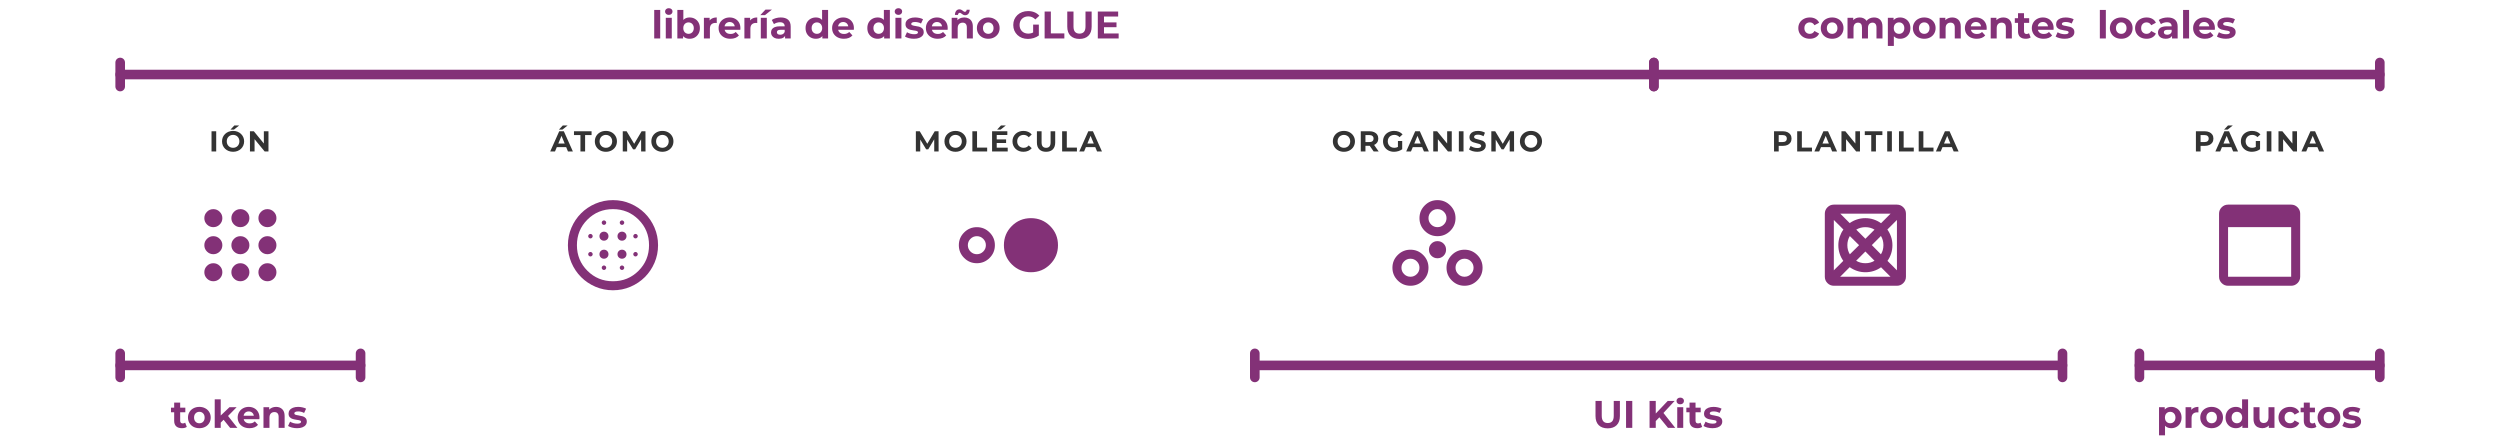 <svg width="1040" height="183" viewBox="0 0 1040 183" fill="none" xmlns="http://www.w3.org/2000/svg">
<path d="M272.152 16V4.128H274.648V16H272.152ZM276.965 16V7.392H279.461V16H276.965ZM278.213 6.192C277.754 6.192 277.381 6.059 277.093 5.792C276.805 5.525 276.661 5.195 276.661 4.8C276.661 4.405 276.805 4.075 277.093 3.808C277.381 3.541 277.754 3.408 278.213 3.408C278.671 3.408 279.045 3.536 279.333 3.792C279.621 4.037 279.765 4.357 279.765 4.752C279.765 5.168 279.621 5.515 279.333 5.792C279.055 6.059 278.682 6.192 278.213 6.192ZM286.865 16.128C286.108 16.128 285.457 15.968 284.913 15.648C284.369 15.328 283.953 14.843 283.665 14.192C283.377 13.531 283.233 12.699 283.233 11.696C283.233 10.683 283.382 9.851 283.681 9.2C283.99 8.549 284.417 8.064 284.961 7.744C285.505 7.424 286.14 7.264 286.865 7.264C287.676 7.264 288.401 7.445 289.041 7.808C289.692 8.171 290.204 8.683 290.577 9.344C290.961 10.005 291.153 10.789 291.153 11.696C291.153 12.592 290.961 13.371 290.577 14.032C290.204 14.693 289.692 15.211 289.041 15.584C288.401 15.947 287.676 16.128 286.865 16.128ZM281.777 16V4.128H284.273V9.136L284.113 11.68L284.161 14.24V16H281.777ZM286.433 14.08C286.849 14.08 287.217 13.984 287.537 13.792C287.868 13.6 288.129 13.328 288.321 12.976C288.524 12.613 288.625 12.187 288.625 11.696C288.625 11.195 288.524 10.768 288.321 10.416C288.129 10.064 287.868 9.792 287.537 9.6C287.217 9.408 286.849 9.312 286.433 9.312C286.017 9.312 285.644 9.408 285.313 9.6C284.982 9.792 284.721 10.064 284.529 10.416C284.337 10.768 284.241 11.195 284.241 11.696C284.241 12.187 284.337 12.613 284.529 12.976C284.721 13.328 284.982 13.6 285.313 13.792C285.644 13.984 286.017 14.08 286.433 14.08ZM292.824 16V7.392H295.208V9.824L294.872 9.12C295.128 8.512 295.539 8.053 296.104 7.744C296.669 7.424 297.357 7.264 298.168 7.264V9.568C298.061 9.557 297.965 9.552 297.88 9.552C297.795 9.541 297.704 9.536 297.608 9.536C296.925 9.536 296.371 9.733 295.944 10.128C295.528 10.512 295.32 11.115 295.32 11.936V16H292.824ZM303.846 16.128C302.865 16.128 302.001 15.936 301.254 15.552C300.518 15.168 299.947 14.645 299.542 13.984C299.137 13.312 298.934 12.549 298.934 11.696C298.934 10.832 299.131 10.069 299.526 9.408C299.931 8.736 300.481 8.213 301.174 7.84C301.867 7.456 302.651 7.264 303.526 7.264C304.369 7.264 305.126 7.445 305.798 7.808C306.481 8.16 307.019 8.672 307.414 9.344C307.809 10.005 308.006 10.8 308.006 11.728C308.006 11.824 308.001 11.936 307.99 12.064C307.979 12.181 307.969 12.293 307.958 12.4H300.966V10.944H306.646L305.686 11.376C305.686 10.928 305.595 10.539 305.414 10.208C305.233 9.877 304.982 9.621 304.662 9.44C304.342 9.248 303.969 9.152 303.542 9.152C303.115 9.152 302.737 9.248 302.406 9.44C302.086 9.621 301.835 9.883 301.654 10.224C301.473 10.555 301.382 10.949 301.382 11.408V11.792C301.382 12.261 301.483 12.677 301.686 13.04C301.899 13.392 302.193 13.664 302.566 13.856C302.95 14.037 303.398 14.128 303.91 14.128C304.369 14.128 304.769 14.059 305.11 13.92C305.462 13.781 305.782 13.573 306.07 13.296L307.398 14.736C307.003 15.184 306.507 15.531 305.91 15.776C305.313 16.011 304.625 16.128 303.846 16.128ZM309.668 16V7.392H312.052V9.824L311.716 9.12C311.972 8.512 312.382 8.053 312.948 7.744C313.513 7.424 314.201 7.264 315.012 7.264V9.568C314.905 9.557 314.809 9.552 314.724 9.552C314.638 9.541 314.548 9.536 314.452 9.536C313.769 9.536 313.214 9.733 312.788 10.128C312.372 10.512 312.164 11.115 312.164 11.936V16H309.668ZM316.496 16V7.392H318.992V16H316.496ZM316.288 6.288L318.448 3.984H321.136L318.24 6.288H316.288ZM326.588 16V14.32L326.428 13.952V10.944C326.428 10.411 326.263 9.995 325.932 9.696C325.612 9.397 325.116 9.248 324.444 9.248C323.986 9.248 323.532 9.323 323.084 9.472C322.647 9.611 322.274 9.803 321.964 10.048L321.068 8.304C321.538 7.973 322.103 7.717 322.764 7.536C323.426 7.355 324.098 7.264 324.78 7.264C326.092 7.264 327.111 7.573 327.836 8.192C328.562 8.811 328.924 9.776 328.924 11.088V16H326.588ZM323.964 16.128C323.292 16.128 322.716 16.016 322.236 15.792C321.756 15.557 321.388 15.243 321.132 14.848C320.876 14.453 320.748 14.011 320.748 13.52C320.748 13.008 320.871 12.56 321.116 12.176C321.372 11.792 321.772 11.493 322.316 11.28C322.86 11.056 323.57 10.944 324.444 10.944H326.732V12.4H324.716C324.13 12.4 323.724 12.496 323.5 12.688C323.287 12.88 323.18 13.12 323.18 13.408C323.18 13.728 323.303 13.984 323.548 14.176C323.804 14.357 324.151 14.448 324.588 14.448C325.004 14.448 325.378 14.352 325.708 14.16C326.039 13.957 326.279 13.664 326.428 13.28L326.812 14.432C326.631 14.987 326.3 15.408 325.82 15.696C325.34 15.984 324.722 16.128 323.964 16.128ZM339.411 16.128C338.6 16.128 337.869 15.947 337.219 15.584C336.568 15.211 336.051 14.693 335.667 14.032C335.293 13.371 335.107 12.592 335.107 11.696C335.107 10.789 335.293 10.005 335.667 9.344C336.051 8.683 336.568 8.171 337.219 7.808C337.869 7.445 338.6 7.264 339.411 7.264C340.136 7.264 340.771 7.424 341.315 7.744C341.859 8.064 342.28 8.549 342.579 9.2C342.877 9.851 343.027 10.683 343.027 11.696C343.027 12.699 342.883 13.531 342.595 14.192C342.307 14.843 341.891 15.328 341.347 15.648C340.813 15.968 340.168 16.128 339.411 16.128ZM339.843 14.08C340.248 14.08 340.616 13.984 340.947 13.792C341.277 13.6 341.539 13.328 341.731 12.976C341.933 12.613 342.035 12.187 342.035 11.696C342.035 11.195 341.933 10.768 341.731 10.416C341.539 10.064 341.277 9.792 340.947 9.6C340.616 9.408 340.248 9.312 339.843 9.312C339.427 9.312 339.053 9.408 338.723 9.6C338.392 9.792 338.125 10.064 337.923 10.416C337.731 10.768 337.635 11.195 337.635 11.696C337.635 12.187 337.731 12.613 337.923 12.976C338.125 13.328 338.392 13.6 338.723 13.792C339.053 13.984 339.427 14.08 339.843 14.08ZM342.099 16V14.24L342.147 11.68L341.987 9.136V4.128H344.483V16H342.099ZM351.065 16.128C350.083 16.128 349.219 15.936 348.473 15.552C347.737 15.168 347.166 14.645 346.761 13.984C346.355 13.312 346.153 12.549 346.153 11.696C346.153 10.832 346.35 10.069 346.745 9.408C347.15 8.736 347.699 8.213 348.393 7.84C349.086 7.456 349.87 7.264 350.745 7.264C351.587 7.264 352.345 7.445 353.017 7.808C353.699 8.16 354.238 8.672 354.633 9.344C355.027 10.005 355.225 10.8 355.225 11.728C355.225 11.824 355.219 11.936 355.209 12.064C355.198 12.181 355.187 12.293 355.177 12.4H348.185V10.944H353.865L352.905 11.376C352.905 10.928 352.814 10.539 352.633 10.208C352.451 9.877 352.201 9.621 351.881 9.44C351.561 9.248 351.187 9.152 350.761 9.152C350.334 9.152 349.955 9.248 349.625 9.44C349.305 9.621 349.054 9.883 348.873 10.224C348.691 10.555 348.601 10.949 348.601 11.408V11.792C348.601 12.261 348.702 12.677 348.905 13.04C349.118 13.392 349.411 13.664 349.785 13.856C350.169 14.037 350.617 14.128 351.129 14.128C351.587 14.128 351.987 14.059 352.329 13.92C352.681 13.781 353.001 13.573 353.289 13.296L354.617 14.736C354.222 15.184 353.726 15.531 353.129 15.776C352.531 16.011 351.843 16.128 351.065 16.128ZM365.114 16.128C364.303 16.128 363.572 15.947 362.922 15.584C362.271 15.211 361.754 14.693 361.37 14.032C360.996 13.371 360.81 12.592 360.81 11.696C360.81 10.789 360.996 10.005 361.37 9.344C361.754 8.683 362.271 8.171 362.922 7.808C363.572 7.445 364.303 7.264 365.114 7.264C365.839 7.264 366.474 7.424 367.018 7.744C367.562 8.064 367.983 8.549 368.282 9.2C368.58 9.851 368.73 10.683 368.73 11.696C368.73 12.699 368.586 13.531 368.298 14.192C368.01 14.843 367.594 15.328 367.05 15.648C366.516 15.968 365.871 16.128 365.114 16.128ZM365.546 14.08C365.951 14.08 366.319 13.984 366.65 13.792C366.98 13.6 367.242 13.328 367.434 12.976C367.636 12.613 367.738 12.187 367.738 11.696C367.738 11.195 367.636 10.768 367.434 10.416C367.242 10.064 366.98 9.792 366.65 9.6C366.319 9.408 365.951 9.312 365.546 9.312C365.13 9.312 364.756 9.408 364.426 9.6C364.095 9.792 363.828 10.064 363.626 10.416C363.434 10.768 363.338 11.195 363.338 11.696C363.338 12.187 363.434 12.613 363.626 12.976C363.828 13.328 364.095 13.6 364.426 13.792C364.756 13.984 365.13 14.08 365.546 14.08ZM367.802 16V14.24L367.85 11.68L367.69 9.136V4.128H370.186V16H367.802ZM372.496 16V7.392H374.992V16H372.496ZM373.744 6.192C373.285 6.192 372.912 6.059 372.624 5.792C372.336 5.525 372.192 5.195 372.192 4.8C372.192 4.405 372.336 4.075 372.624 3.808C372.912 3.541 373.285 3.408 373.744 3.408C374.202 3.408 374.576 3.536 374.864 3.792C375.152 4.037 375.296 4.357 375.296 4.752C375.296 5.168 375.152 5.515 374.864 5.792C374.586 6.059 374.213 6.192 373.744 6.192ZM380.204 16.128C379.468 16.128 378.759 16.043 378.076 15.872C377.404 15.691 376.871 15.467 376.476 15.2L377.308 13.408C377.703 13.653 378.167 13.856 378.7 14.016C379.244 14.165 379.778 14.24 380.3 14.24C380.876 14.24 381.282 14.171 381.516 14.032C381.762 13.893 381.884 13.701 381.884 13.456C381.884 13.253 381.788 13.104 381.596 13.008C381.415 12.901 381.17 12.821 380.86 12.768C380.551 12.715 380.21 12.661 379.836 12.608C379.474 12.555 379.106 12.485 378.732 12.4C378.359 12.304 378.018 12.165 377.708 11.984C377.399 11.803 377.148 11.557 376.956 11.248C376.775 10.939 376.684 10.539 376.684 10.048C376.684 9.504 376.839 9.024 377.148 8.608C377.468 8.192 377.927 7.867 378.524 7.632C379.122 7.387 379.836 7.264 380.668 7.264C381.255 7.264 381.852 7.328 382.46 7.456C383.068 7.584 383.575 7.771 383.98 8.016L383.148 9.792C382.732 9.547 382.311 9.381 381.884 9.296C381.468 9.2 381.063 9.152 380.668 9.152C380.114 9.152 379.708 9.227 379.452 9.376C379.196 9.525 379.068 9.717 379.068 9.952C379.068 10.165 379.159 10.325 379.34 10.432C379.532 10.539 379.783 10.624 380.092 10.688C380.402 10.752 380.738 10.811 381.1 10.864C381.474 10.907 381.847 10.976 382.22 11.072C382.594 11.168 382.93 11.307 383.228 11.488C383.538 11.659 383.788 11.899 383.98 12.208C384.172 12.507 384.268 12.901 384.268 13.392C384.268 13.925 384.108 14.4 383.788 14.816C383.468 15.221 383.004 15.541 382.396 15.776C381.799 16.011 381.068 16.128 380.204 16.128ZM390.08 16.128C389.099 16.128 388.235 15.936 387.488 15.552C386.752 15.168 386.182 14.645 385.776 13.984C385.371 13.312 385.168 12.549 385.168 11.696C385.168 10.832 385.366 10.069 385.76 9.408C386.166 8.736 386.715 8.213 387.408 7.84C388.102 7.456 388.886 7.264 389.76 7.264C390.603 7.264 391.36 7.445 392.032 7.808C392.715 8.16 393.254 8.672 393.648 9.344C394.043 10.005 394.24 10.8 394.24 11.728C394.24 11.824 394.235 11.936 394.224 12.064C394.214 12.181 394.203 12.293 394.192 12.4H387.2V10.944H392.88L391.92 11.376C391.92 10.928 391.83 10.539 391.648 10.208C391.467 9.877 391.216 9.621 390.896 9.44C390.576 9.248 390.203 9.152 389.776 9.152C389.35 9.152 388.971 9.248 388.64 9.44C388.32 9.621 388.07 9.883 387.888 10.224C387.707 10.555 387.616 10.949 387.616 11.408V11.792C387.616 12.261 387.718 12.677 387.92 13.04C388.134 13.392 388.427 13.664 388.8 13.856C389.184 14.037 389.632 14.128 390.144 14.128C390.603 14.128 391.003 14.059 391.344 13.92C391.696 13.781 392.016 13.573 392.304 13.296L393.632 14.736C393.238 15.184 392.742 15.531 392.144 15.776C391.547 16.011 390.859 16.128 390.08 16.128ZM401.134 7.264C401.817 7.264 402.425 7.403 402.958 7.68C403.502 7.947 403.929 8.363 404.238 8.928C404.547 9.483 404.702 10.197 404.702 11.072V16H402.206V11.456C402.206 10.763 402.051 10.251 401.742 9.92C401.443 9.589 401.017 9.424 400.462 9.424C400.067 9.424 399.71 9.509 399.39 9.68C399.081 9.84 398.835 10.091 398.654 10.432C398.483 10.773 398.398 11.211 398.398 11.744V16H395.902V7.392H398.286V9.776L397.838 9.056C398.147 8.48 398.59 8.037 399.166 7.728C399.742 7.419 400.398 7.264 401.134 7.264ZM401.518 6.336C401.241 6.336 400.995 6.288 400.782 6.192C400.569 6.085 400.377 5.968 400.206 5.84C400.035 5.701 399.875 5.584 399.726 5.488C399.577 5.381 399.427 5.328 399.278 5.328C399.065 5.328 398.889 5.408 398.75 5.568C398.611 5.717 398.531 5.936 398.51 6.224H397.246C397.267 5.509 397.443 4.944 397.774 4.528C398.105 4.101 398.553 3.888 399.118 3.888C399.395 3.888 399.641 3.941 399.854 4.048C400.067 4.144 400.259 4.261 400.43 4.4C400.611 4.539 400.777 4.661 400.926 4.768C401.075 4.864 401.219 4.912 401.358 4.912C401.582 4.912 401.763 4.837 401.902 4.688C402.041 4.528 402.115 4.315 402.126 4.048H403.39C403.379 4.731 403.203 5.285 402.862 5.712C402.531 6.128 402.083 6.336 401.518 6.336ZM411.123 16.128C410.206 16.128 409.39 15.936 408.675 15.552C407.971 15.168 407.411 14.645 406.995 13.984C406.59 13.312 406.387 12.549 406.387 11.696C406.387 10.832 406.59 10.069 406.995 9.408C407.411 8.736 407.971 8.213 408.675 7.84C409.39 7.456 410.206 7.264 411.123 7.264C412.03 7.264 412.84 7.456 413.555 7.84C414.27 8.213 414.83 8.731 415.235 9.392C415.64 10.053 415.843 10.821 415.843 11.696C415.843 12.549 415.64 13.312 415.235 13.984C414.83 14.645 414.27 15.168 413.555 15.552C412.84 15.936 412.03 16.128 411.123 16.128ZM411.123 14.08C411.539 14.08 411.912 13.984 412.243 13.792C412.574 13.6 412.835 13.328 413.027 12.976C413.219 12.613 413.315 12.187 413.315 11.696C413.315 11.195 413.219 10.768 413.027 10.416C412.835 10.064 412.574 9.792 412.243 9.6C411.912 9.408 411.539 9.312 411.123 9.312C410.707 9.312 410.334 9.408 410.003 9.6C409.672 9.792 409.406 10.064 409.203 10.416C409.011 10.768 408.915 11.195 408.915 11.696C408.915 12.187 409.011 12.613 409.203 12.976C409.406 13.328 409.672 13.6 410.003 13.792C410.334 13.984 410.707 14.08 411.123 14.08ZM427.627 16.192C426.741 16.192 425.925 16.053 425.179 15.776C424.443 15.488 423.797 15.083 423.243 14.56C422.699 14.037 422.272 13.424 421.963 12.72C421.664 12.016 421.515 11.243 421.515 10.4C421.515 9.557 421.664 8.784 421.963 8.08C422.272 7.376 422.704 6.763 423.259 6.24C423.813 5.717 424.464 5.317 425.211 5.04C425.957 4.752 426.779 4.608 427.675 4.608C428.667 4.608 429.557 4.773 430.347 5.104C431.147 5.435 431.819 5.915 432.363 6.544L430.699 8.08C430.293 7.653 429.851 7.339 429.371 7.136C428.891 6.923 428.368 6.816 427.803 6.816C427.259 6.816 426.763 6.901 426.315 7.072C425.867 7.243 425.477 7.488 425.147 7.808C424.827 8.128 424.576 8.507 424.395 8.944C424.224 9.381 424.139 9.867 424.139 10.4C424.139 10.923 424.224 11.403 424.395 11.84C424.576 12.277 424.827 12.661 425.147 12.992C425.477 13.312 425.861 13.557 426.299 13.728C426.747 13.899 427.237 13.984 427.771 13.984C428.283 13.984 428.779 13.904 429.259 13.744C429.749 13.573 430.224 13.291 430.683 12.896L432.155 14.768C431.547 15.227 430.837 15.579 430.027 15.824C429.227 16.069 428.427 16.192 427.627 16.192ZM429.787 14.432V10.224H432.155V14.768L429.787 14.432ZM434.562 16V4.8H437.154V13.888H442.77V16H434.562ZM449.054 16.192C447.465 16.192 446.222 15.749 445.326 14.864C444.43 13.979 443.982 12.715 443.982 11.072V4.8H446.574V10.976C446.574 12.043 446.793 12.811 447.23 13.28C447.667 13.749 448.281 13.984 449.07 13.984C449.859 13.984 450.473 13.749 450.91 13.28C451.347 12.811 451.566 12.043 451.566 10.976V4.8H454.126V11.072C454.126 12.715 453.678 13.979 452.782 14.864C451.886 15.749 450.643 16.192 449.054 16.192ZM459.071 9.312H464.463V11.328H459.071V9.312ZM459.263 13.92H465.359V16H456.687V4.8H465.151V6.88H459.263V13.92Z" fill="#833177"/>
<path d="M50 26V36" stroke="#833177" stroke-width="4" stroke-linecap="round"/>
<path d="M50 31H688" stroke="#833177" stroke-width="4" stroke-linecap="round"/>
<path d="M688 26V36" stroke="#833177" stroke-width="4" stroke-linecap="round"/>
<path d="M752.898 16.128C751.981 16.128 751.154 15.941 750.418 15.568C749.693 15.184 749.122 14.656 748.706 13.984C748.301 13.312 748.098 12.549 748.098 11.696C748.098 10.843 748.301 10.08 748.706 9.408C749.122 8.736 749.693 8.213 750.418 7.84C751.154 7.456 751.981 7.264 752.898 7.264C753.805 7.264 754.594 7.456 755.266 7.84C755.949 8.213 756.445 8.752 756.754 9.456L754.818 10.496C754.37 9.707 753.725 9.312 752.882 9.312C752.231 9.312 751.693 9.525 751.266 9.952C750.839 10.379 750.626 10.96 750.626 11.696C750.626 12.432 750.839 13.013 751.266 13.44C751.693 13.867 752.231 14.08 752.882 14.08C753.735 14.08 754.381 13.685 754.818 12.896L756.754 13.952C756.445 14.635 755.949 15.168 755.266 15.552C754.594 15.936 753.805 16.128 752.898 16.128ZM762.178 16.128C761.271 16.128 760.455 15.941 759.73 15.568C759.015 15.184 758.455 14.656 758.05 13.984C757.644 13.312 757.442 12.549 757.442 11.696C757.442 10.843 757.644 10.08 758.05 9.408C758.455 8.736 759.015 8.213 759.73 7.84C760.455 7.456 761.271 7.264 762.178 7.264C763.084 7.264 763.895 7.456 764.61 7.84C765.324 8.213 765.884 8.736 766.29 9.408C766.695 10.08 766.898 10.843 766.898 11.696C766.898 12.549 766.695 13.312 766.29 13.984C765.884 14.656 765.324 15.184 764.61 15.568C763.895 15.941 763.084 16.128 762.178 16.128ZM762.178 14.08C762.818 14.08 763.34 13.867 763.746 13.44C764.162 13.003 764.37 12.421 764.37 11.696C764.37 10.971 764.162 10.395 763.746 9.968C763.34 9.531 762.818 9.312 762.178 9.312C761.538 9.312 761.01 9.531 760.594 9.968C760.178 10.395 759.97 10.971 759.97 11.696C759.97 12.421 760.178 13.003 760.594 13.44C761.01 13.867 761.538 14.08 762.178 14.08ZM779.59 7.264C780.667 7.264 781.521 7.584 782.15 8.224C782.79 8.853 783.11 9.803 783.11 11.072V16H780.614V11.456C780.614 10.773 780.47 10.267 780.182 9.936C779.905 9.595 779.505 9.424 778.982 9.424C778.395 9.424 777.931 9.616 777.59 10C777.249 10.373 777.078 10.933 777.078 11.68V16H774.582V11.456C774.582 10.101 774.038 9.424 772.95 9.424C772.374 9.424 771.915 9.616 771.574 10C771.233 10.373 771.062 10.933 771.062 11.68V16H768.566V7.392H770.95V8.384C771.27 8.021 771.659 7.744 772.118 7.552C772.587 7.36 773.099 7.264 773.654 7.264C774.262 7.264 774.811 7.387 775.302 7.632C775.793 7.867 776.187 8.213 776.486 8.672C776.838 8.224 777.281 7.877 777.814 7.632C778.358 7.387 778.95 7.264 779.59 7.264ZM790.435 7.264C791.235 7.264 791.961 7.451 792.611 7.824C793.273 8.187 793.79 8.704 794.163 9.376C794.537 10.037 794.723 10.811 794.723 11.696C794.723 12.581 794.537 13.36 794.163 14.032C793.79 14.693 793.273 15.211 792.611 15.584C791.961 15.947 791.235 16.128 790.435 16.128C789.337 16.128 788.473 15.781 787.843 15.088V19.104H785.347V7.392H787.731V8.384C788.35 7.637 789.251 7.264 790.435 7.264ZM790.003 14.08C790.643 14.08 791.166 13.867 791.571 13.44C791.987 13.003 792.195 12.421 792.195 11.696C792.195 10.971 791.987 10.395 791.571 9.968C791.166 9.531 790.643 9.312 790.003 9.312C789.363 9.312 788.835 9.531 788.419 9.968C788.014 10.395 787.811 10.971 787.811 11.696C787.811 12.421 788.014 13.003 788.419 13.44C788.835 13.867 789.363 14.08 790.003 14.08ZM800.49 16.128C799.584 16.128 798.768 15.941 798.042 15.568C797.328 15.184 796.768 14.656 796.362 13.984C795.957 13.312 795.754 12.549 795.754 11.696C795.754 10.843 795.957 10.08 796.362 9.408C796.768 8.736 797.328 8.213 798.042 7.84C798.768 7.456 799.584 7.264 800.49 7.264C801.397 7.264 802.208 7.456 802.922 7.84C803.637 8.213 804.197 8.736 804.602 9.408C805.008 10.08 805.21 10.843 805.21 11.696C805.21 12.549 805.008 13.312 804.602 13.984C804.197 14.656 803.637 15.184 802.922 15.568C802.208 15.941 801.397 16.128 800.49 16.128ZM800.49 14.08C801.13 14.08 801.653 13.867 802.058 13.44C802.474 13.003 802.682 12.421 802.682 11.696C802.682 10.971 802.474 10.395 802.058 9.968C801.653 9.531 801.13 9.312 800.49 9.312C799.85 9.312 799.322 9.531 798.906 9.968C798.49 10.395 798.282 10.971 798.282 11.696C798.282 12.421 798.49 13.003 798.906 13.44C799.322 13.867 799.85 14.08 800.49 14.08ZM812.111 7.264C813.177 7.264 814.036 7.584 814.687 8.224C815.348 8.864 815.679 9.813 815.679 11.072V16H813.183V11.456C813.183 10.773 813.033 10.267 812.735 9.936C812.436 9.595 812.004 9.424 811.439 9.424C810.809 9.424 810.308 9.621 809.935 10.016C809.561 10.4 809.375 10.976 809.375 11.744V16H806.879V7.392H809.263V8.4C809.593 8.037 810.004 7.76 810.495 7.568C810.985 7.365 811.524 7.264 812.111 7.264ZM826.467 11.728C826.467 11.76 826.451 11.984 826.419 12.4H819.907C820.024 12.933 820.301 13.355 820.739 13.664C821.176 13.973 821.72 14.128 822.371 14.128C822.819 14.128 823.213 14.064 823.555 13.936C823.907 13.797 824.232 13.584 824.531 13.296L825.859 14.736C825.048 15.664 823.864 16.128 822.307 16.128C821.336 16.128 820.477 15.941 819.731 15.568C818.984 15.184 818.408 14.656 818.003 13.984C817.597 13.312 817.395 12.549 817.395 11.696C817.395 10.853 817.592 10.096 817.987 9.424C818.392 8.741 818.941 8.213 819.635 7.84C820.339 7.456 821.123 7.264 821.987 7.264C822.829 7.264 823.592 7.445 824.275 7.808C824.957 8.171 825.491 8.693 825.875 9.376C826.269 10.048 826.467 10.832 826.467 11.728ZM822.003 9.152C821.437 9.152 820.963 9.312 820.579 9.632C820.195 9.952 819.96 10.389 819.875 10.944H824.115C824.029 10.4 823.795 9.968 823.411 9.648C823.027 9.317 822.557 9.152 822.003 9.152ZM833.361 7.264C834.427 7.264 835.286 7.584 835.937 8.224C836.598 8.864 836.929 9.813 836.929 11.072V16H834.433V11.456C834.433 10.773 834.283 10.267 833.985 9.936C833.686 9.595 833.254 9.424 832.689 9.424C832.059 9.424 831.558 9.621 831.185 10.016C830.811 10.4 830.625 10.976 830.625 11.744V16H828.129V7.392H830.513V8.4C830.843 8.037 831.254 7.76 831.745 7.568C832.235 7.365 832.774 7.264 833.361 7.264ZM844.743 15.584C844.498 15.765 844.194 15.904 843.831 16C843.479 16.085 843.106 16.128 842.711 16.128C841.687 16.128 840.892 15.867 840.327 15.344C839.772 14.821 839.495 14.053 839.495 13.04V9.504H838.167V7.584H839.495V5.488H841.991V7.584H844.135V9.504H841.991V13.008C841.991 13.371 842.082 13.653 842.263 13.856C842.455 14.048 842.722 14.144 843.063 14.144C843.458 14.144 843.794 14.037 844.071 13.824L844.743 15.584ZM854.311 11.728C854.311 11.76 854.295 11.984 854.263 12.4H847.751C847.868 12.933 848.145 13.355 848.583 13.664C849.02 13.973 849.564 14.128 850.215 14.128C850.663 14.128 851.057 14.064 851.399 13.936C851.751 13.797 852.076 13.584 852.375 13.296L853.703 14.736C852.892 15.664 851.708 16.128 850.151 16.128C849.18 16.128 848.321 15.941 847.575 15.568C846.828 15.184 846.252 14.656 845.847 13.984C845.441 13.312 845.239 12.549 845.239 11.696C845.239 10.853 845.436 10.096 845.831 9.424C846.236 8.741 846.785 8.213 847.479 7.84C848.183 7.456 848.967 7.264 849.831 7.264C850.673 7.264 851.436 7.445 852.119 7.808C852.801 8.171 853.335 8.693 853.719 9.376C854.113 10.048 854.311 10.832 854.311 11.728ZM849.847 9.152C849.281 9.152 848.807 9.312 848.423 9.632C848.039 9.952 847.804 10.389 847.719 10.944H851.959C851.873 10.4 851.639 9.968 851.255 9.648C850.871 9.317 850.401 9.152 849.847 9.152ZM858.868 16.128C858.154 16.128 857.455 16.043 856.772 15.872C856.09 15.691 855.546 15.467 855.14 15.2L855.972 13.408C856.356 13.653 856.82 13.856 857.364 14.016C857.908 14.165 858.442 14.24 858.964 14.24C860.02 14.24 860.548 13.979 860.548 13.456C860.548 13.211 860.404 13.035 860.116 12.928C859.828 12.821 859.386 12.731 858.788 12.656C858.084 12.549 857.503 12.427 857.044 12.288C856.586 12.149 856.186 11.904 855.844 11.552C855.514 11.2 855.348 10.699 855.348 10.048C855.348 9.504 855.503 9.024 855.812 8.608C856.132 8.181 856.591 7.851 857.188 7.616C857.796 7.381 858.511 7.264 859.332 7.264C859.94 7.264 860.543 7.333 861.14 7.472C861.748 7.6 862.25 7.781 862.644 8.016L861.812 9.792C861.055 9.365 860.228 9.152 859.332 9.152C858.799 9.152 858.399 9.227 858.132 9.376C857.866 9.525 857.732 9.717 857.732 9.952C857.732 10.219 857.876 10.405 858.164 10.512C858.452 10.619 858.911 10.72 859.54 10.816C860.244 10.933 860.82 11.061 861.268 11.2C861.716 11.328 862.106 11.568 862.436 11.92C862.767 12.272 862.932 12.763 862.932 13.392C862.932 13.925 862.772 14.4 862.452 14.816C862.132 15.232 861.663 15.557 861.044 15.792C860.436 16.016 859.711 16.128 858.868 16.128ZM873.535 4.128H876.031V16H873.535V4.128ZM882.443 16.128C881.537 16.128 880.721 15.941 879.995 15.568C879.281 15.184 878.721 14.656 878.315 13.984C877.91 13.312 877.707 12.549 877.707 11.696C877.707 10.843 877.91 10.08 878.315 9.408C878.721 8.736 879.281 8.213 879.995 7.84C880.721 7.456 881.537 7.264 882.443 7.264C883.35 7.264 884.161 7.456 884.875 7.84C885.59 8.213 886.15 8.736 886.555 9.408C886.961 10.08 887.163 10.843 887.163 11.696C887.163 12.549 886.961 13.312 886.555 13.984C886.15 14.656 885.59 15.184 884.875 15.568C884.161 15.941 883.35 16.128 882.443 16.128ZM882.443 14.08C883.083 14.08 883.606 13.867 884.011 13.44C884.427 13.003 884.635 12.421 884.635 11.696C884.635 10.971 884.427 10.395 884.011 9.968C883.606 9.531 883.083 9.312 882.443 9.312C881.803 9.312 881.275 9.531 880.859 9.968C880.443 10.395 880.235 10.971 880.235 11.696C880.235 12.421 880.443 13.003 880.859 13.44C881.275 13.867 881.803 14.08 882.443 14.08ZM892.992 16.128C892.074 16.128 891.248 15.941 890.512 15.568C889.786 15.184 889.216 14.656 888.8 13.984C888.394 13.312 888.192 12.549 888.192 11.696C888.192 10.843 888.394 10.08 888.8 9.408C889.216 8.736 889.786 8.213 890.512 7.84C891.248 7.456 892.074 7.264 892.992 7.264C893.898 7.264 894.688 7.456 895.36 7.84C896.042 8.213 896.538 8.752 896.848 9.456L894.912 10.496C894.464 9.707 893.818 9.312 892.976 9.312C892.325 9.312 891.786 9.525 891.36 9.952C890.933 10.379 890.72 10.96 890.72 11.696C890.72 12.432 890.933 13.013 891.36 13.44C891.786 13.867 892.325 14.08 892.976 14.08C893.829 14.08 894.474 13.685 894.912 12.896L896.848 13.952C896.538 14.635 896.042 15.168 895.36 15.552C894.688 15.936 893.898 16.128 892.992 16.128ZM901.757 7.264C903.09 7.264 904.114 7.584 904.829 8.224C905.543 8.853 905.901 9.808 905.901 11.088V16H903.565V14.928C903.095 15.728 902.221 16.128 900.941 16.128C900.279 16.128 899.703 16.016 899.213 15.792C898.733 15.568 898.365 15.259 898.109 14.864C897.853 14.469 897.725 14.021 897.725 13.52C897.725 12.72 898.023 12.091 898.621 11.632C899.229 11.173 900.162 10.944 901.421 10.944H903.405C903.405 10.4 903.239 9.984 902.909 9.696C902.578 9.397 902.082 9.248 901.421 9.248C900.962 9.248 900.509 9.323 900.061 9.472C899.623 9.611 899.25 9.803 898.941 10.048L898.045 8.304C898.514 7.973 899.074 7.717 899.725 7.536C900.386 7.355 901.063 7.264 901.757 7.264ZM901.565 14.448C901.991 14.448 902.37 14.352 902.701 14.16C903.031 13.957 903.266 13.664 903.405 13.28V12.4H901.693C900.669 12.4 900.157 12.736 900.157 13.408C900.157 13.728 900.279 13.984 900.525 14.176C900.781 14.357 901.127 14.448 901.565 14.448ZM908.16 4.128H910.656V16H908.16V4.128ZM921.404 11.728C921.404 11.76 921.388 11.984 921.356 12.4H914.844C914.962 12.933 915.239 13.355 915.676 13.664C916.114 13.973 916.658 14.128 917.308 14.128C917.756 14.128 918.151 14.064 918.492 13.936C918.844 13.797 919.17 13.584 919.468 13.296L920.796 14.736C919.986 15.664 918.802 16.128 917.244 16.128C916.274 16.128 915.415 15.941 914.668 15.568C913.922 15.184 913.346 14.656 912.94 13.984C912.535 13.312 912.332 12.549 912.332 11.696C912.332 10.853 912.53 10.096 912.924 9.424C913.33 8.741 913.879 8.213 914.572 7.84C915.276 7.456 916.06 7.264 916.924 7.264C917.767 7.264 918.53 7.445 919.212 7.808C919.895 8.171 920.428 8.693 920.812 9.376C921.207 10.048 921.404 10.832 921.404 11.728ZM916.94 9.152C916.375 9.152 915.9 9.312 915.516 9.632C915.132 9.952 914.898 10.389 914.812 10.944H919.052C918.967 10.4 918.732 9.968 918.348 9.648C917.964 9.317 917.495 9.152 916.94 9.152ZM925.962 16.128C925.247 16.128 924.549 16.043 923.866 15.872C923.183 15.691 922.639 15.467 922.234 15.2L923.066 13.408C923.45 13.653 923.914 13.856 924.458 14.016C925.002 14.165 925.535 14.24 926.058 14.24C927.114 14.24 927.642 13.979 927.642 13.456C927.642 13.211 927.498 13.035 927.21 12.928C926.922 12.821 926.479 12.731 925.882 12.656C925.178 12.549 924.597 12.427 924.138 12.288C923.679 12.149 923.279 11.904 922.938 11.552C922.607 11.2 922.442 10.699 922.442 10.048C922.442 9.504 922.597 9.024 922.906 8.608C923.226 8.181 923.685 7.851 924.282 7.616C924.89 7.381 925.605 7.264 926.426 7.264C927.034 7.264 927.637 7.333 928.234 7.472C928.842 7.6 929.343 7.781 929.738 8.016L928.906 9.792C928.149 9.365 927.322 9.152 926.426 9.152C925.893 9.152 925.493 9.227 925.226 9.376C924.959 9.525 924.826 9.717 924.826 9.952C924.826 10.219 924.97 10.405 925.258 10.512C925.546 10.619 926.005 10.72 926.634 10.816C927.338 10.933 927.914 11.061 928.362 11.2C928.81 11.328 929.199 11.568 929.53 11.92C929.861 12.272 930.026 12.763 930.026 13.392C930.026 13.925 929.866 14.4 929.546 14.816C929.226 15.232 928.757 15.557 928.138 15.792C927.53 16.016 926.805 16.128 925.962 16.128Z" fill="#833177"/>
<path d="M688 26V36" stroke="#833177" stroke-width="4" stroke-linecap="round"/>
<path d="M688 31H990" stroke="#833177" stroke-width="4" stroke-linecap="round"/>
<path d="M990 26V36" stroke="#833177" stroke-width="4" stroke-linecap="round"/>
<path d="M87.996 63V54.6H89.94V63H87.996ZM96.974 63.144C96.309 63.144 95.694 63.036 95.126 62.82C94.566 62.604 94.078 62.3 93.662 61.908C93.254 61.516 92.933 61.056 92.701 60.528C92.478 60 92.365 59.424 92.365 58.8C92.365 58.176 92.478 57.6 92.701 57.072C92.933 56.544 93.257 56.084 93.674 55.692C94.09 55.3 94.578 54.996 95.138 54.78C95.698 54.564 96.305 54.456 96.962 54.456C97.626 54.456 98.234 54.564 98.785 54.78C99.346 54.996 99.829 55.3 100.238 55.692C100.654 56.084 100.978 56.544 101.21 57.072C101.442 57.592 101.558 58.168 101.558 58.8C101.558 59.424 101.442 60.004 101.21 60.54C100.978 61.068 100.654 61.528 100.238 61.92C99.829 62.304 99.346 62.604 98.785 62.82C98.234 63.036 97.629 63.144 96.974 63.144ZM96.962 61.488C97.338 61.488 97.681 61.424 97.993 61.296C98.314 61.168 98.594 60.984 98.834 60.744C99.073 60.504 99.257 60.22 99.385 59.892C99.522 59.564 99.59 59.2 99.59 58.8C99.59 58.4 99.522 58.036 99.385 57.708C99.257 57.38 99.073 57.096 98.834 56.856C98.602 56.616 98.326 56.432 98.005 56.304C97.686 56.176 97.338 56.112 96.962 56.112C96.585 56.112 96.237 56.176 95.918 56.304C95.606 56.432 95.329 56.616 95.09 56.856C94.85 57.096 94.662 57.38 94.525 57.708C94.397 58.036 94.334 58.4 94.334 58.8C94.334 59.192 94.397 59.556 94.525 59.892C94.662 60.22 94.846 60.504 95.078 60.744C95.317 60.984 95.597 61.168 95.918 61.296C96.237 61.424 96.585 61.488 96.962 61.488ZM95.87 53.916L97.49 52.188H99.505L97.334 53.916H95.87ZM103.979 63V54.6H105.587L110.543 60.648H109.763V54.6H111.683V63H110.087L105.119 56.952H105.899V63H103.979Z" fill="#333333"/>
<mask id="mask0_1191_13951" style="mask-type:alpha" maskUnits="userSpaceOnUse" x="77" y="79" width="46" height="46">
<rect x="77.5" y="79.5" width="45" height="45" fill="#D9D9D9"/>
</mask>
<g mask="url(#mask0_1191_13951)">
<path d="M88.75 117C87.719 117 86.836 116.632 86.102 115.898C85.367 115.164 85 114.281 85 113.25C85 112.218 85.367 111.335 86.102 110.601C86.836 109.867 87.719 109.5 88.75 109.5C89.781 109.5 90.664 109.867 91.398 110.601C92.133 111.335 92.5 112.218 92.5 113.25C92.5 114.281 92.133 115.164 91.398 115.898C90.664 116.632 89.781 117 88.75 117ZM100 117C98.969 117 98.086 116.632 97.352 115.898C96.617 115.164 96.25 114.281 96.25 113.25C96.25 112.218 96.617 111.335 97.352 110.601C98.086 109.867 98.969 109.5 100 109.5C101.031 109.5 101.914 109.867 102.648 110.601C103.383 111.335 103.75 112.218 103.75 113.25C103.75 114.281 103.383 115.164 102.648 115.898C101.914 116.632 101.031 117 100 117ZM111.25 117C110.219 117 109.336 116.632 108.602 115.898C107.867 115.164 107.5 114.281 107.5 113.25C107.5 112.218 107.867 111.335 108.602 110.601C109.336 109.867 110.219 109.5 111.25 109.5C112.281 109.5 113.164 109.867 113.898 110.601C114.633 111.335 115 112.218 115 113.25C115 114.281 114.633 115.164 113.898 115.898C113.164 116.632 112.281 117 111.25 117ZM88.75 105.75C87.719 105.75 86.836 105.382 86.102 104.648C85.367 103.914 85 103.031 85 102C85 100.968 85.367 100.085 86.102 99.351C86.836 98.617 87.719 98.249 88.75 98.249C89.781 98.249 90.664 98.617 91.398 99.351C92.133 100.085 92.5 100.968 92.5 102C92.5 103.031 92.133 103.914 91.398 104.648C90.664 105.382 89.781 105.75 88.75 105.75ZM100 105.75C98.969 105.75 98.086 105.382 97.352 104.648C96.617 103.914 96.25 103.031 96.25 102C96.25 100.968 96.617 100.085 97.352 99.351C98.086 98.617 98.969 98.249 100 98.249C101.031 98.249 101.914 98.617 102.648 99.351C103.383 100.085 103.75 100.968 103.75 102C103.75 103.031 103.383 103.914 102.648 104.648C101.914 105.382 101.031 105.75 100 105.75ZM111.25 105.75C110.219 105.75 109.336 105.382 108.602 104.648C107.867 103.914 107.5 103.031 107.5 102C107.5 100.968 107.867 100.085 108.602 99.351C109.336 98.617 110.219 98.249 111.25 98.249C112.281 98.249 113.164 98.617 113.898 99.351C114.633 100.085 115 100.968 115 102C115 103.031 114.633 103.914 113.898 104.648C113.164 105.382 112.281 105.75 111.25 105.75ZM88.75 94.499C87.719 94.499 86.836 94.132 86.102 93.398C85.367 92.664 85 91.781 85 90.749C85 89.718 85.367 88.835 86.102 88.101C86.836 87.367 87.719 86.999 88.75 86.999C89.781 86.999 90.664 87.367 91.398 88.101C92.133 88.835 92.5 89.718 92.5 90.749C92.5 91.781 92.133 92.664 91.398 93.398C90.664 94.132 89.781 94.499 88.75 94.499ZM100 94.499C98.969 94.499 98.086 94.132 97.352 93.398C96.617 92.664 96.25 91.781 96.25 90.749C96.25 89.718 96.617 88.835 97.352 88.101C98.086 87.367 98.969 86.999 100 86.999C101.031 86.999 101.914 87.367 102.648 88.101C103.383 88.835 103.75 89.718 103.75 90.749C103.75 91.781 103.383 92.664 102.648 93.398C101.914 94.132 101.031 94.499 100 94.499ZM111.25 94.499C110.219 94.499 109.336 94.132 108.602 93.398C107.867 92.664 107.5 91.781 107.5 90.749C107.5 89.718 107.867 88.835 108.602 88.101C109.336 87.367 110.219 86.999 111.25 86.999C112.281 86.999 113.164 87.367 113.898 88.101C114.633 88.835 115 89.718 115 90.749C115 91.781 114.633 92.664 113.898 93.398C113.164 94.132 112.281 94.499 111.25 94.499Z" fill="#833177"/>
</g>
<path d="M235.528 61.2H231.628L230.884 63H228.892L232.636 54.6H234.556L238.312 63H236.272L235.528 61.2ZM234.916 59.724L233.584 56.508L232.252 59.724H234.916ZM234.124 52.188H236.14L233.968 53.916H232.504L234.124 52.188ZM241.462 56.184H238.774V54.6H246.094V56.184H243.406V63H241.462V56.184ZM252.05 63.144C251.178 63.144 250.39 62.956 249.686 62.58C248.99 62.204 248.442 61.688 248.042 61.032C247.65 60.368 247.454 59.624 247.454 58.8C247.454 57.976 247.65 57.236 248.042 56.58C248.442 55.916 248.99 55.396 249.686 55.02C250.39 54.644 251.178 54.456 252.05 54.456C252.922 54.456 253.706 54.644 254.402 55.02C255.098 55.396 255.646 55.916 256.046 56.58C256.446 57.236 256.646 57.976 256.646 58.8C256.646 59.624 256.446 60.368 256.046 61.032C255.646 61.688 255.098 62.204 254.402 62.58C253.706 62.956 252.922 63.144 252.05 63.144ZM252.05 61.488C252.546 61.488 252.994 61.376 253.394 61.152C253.794 60.92 254.106 60.6 254.33 60.192C254.562 59.784 254.678 59.32 254.678 58.8C254.678 58.28 254.562 57.816 254.33 57.408C254.106 57 253.794 56.684 253.394 56.46C252.994 56.228 252.546 56.112 252.05 56.112C251.554 56.112 251.106 56.228 250.706 56.46C250.306 56.684 249.99 57 249.758 57.408C249.534 57.816 249.422 58.28 249.422 58.8C249.422 59.32 249.534 59.784 249.758 60.192C249.99 60.6 250.306 60.92 250.706 61.152C251.106 61.376 251.554 61.488 252.05 61.488ZM266.711 63L266.699 57.96L264.227 62.112H263.351L260.891 58.068V63H259.067V54.6H260.675L263.819 59.82L266.915 54.6H268.511L268.535 63H266.711ZM275.556 63.144C274.684 63.144 273.896 62.956 273.192 62.58C272.496 62.204 271.948 61.688 271.548 61.032C271.156 60.368 270.96 59.624 270.96 58.8C270.96 57.976 271.156 57.236 271.548 56.58C271.948 55.916 272.496 55.396 273.192 55.02C273.896 54.644 274.684 54.456 275.556 54.456C276.428 54.456 277.212 54.644 277.908 55.02C278.604 55.396 279.152 55.916 279.552 56.58C279.952 57.236 280.152 57.976 280.152 58.8C280.152 59.624 279.952 60.368 279.552 61.032C279.152 61.688 278.604 62.204 277.908 62.58C277.212 62.956 276.428 63.144 275.556 63.144ZM275.556 61.488C276.052 61.488 276.5 61.376 276.9 61.152C277.3 60.92 277.612 60.6 277.836 60.192C278.068 59.784 278.184 59.32 278.184 58.8C278.184 58.28 278.068 57.816 277.836 57.408C277.612 57 277.3 56.684 276.9 56.46C276.5 56.228 276.052 56.112 275.556 56.112C275.06 56.112 274.612 56.228 274.212 56.46C273.812 56.684 273.496 57 273.264 57.408C273.04 57.816 272.928 58.28 272.928 58.8C272.928 59.32 273.04 59.784 273.264 60.192C273.496 60.6 273.812 60.92 274.212 61.152C274.612 61.376 275.06 61.488 275.556 61.488Z" fill="#333333"/>
<mask id="mask1_1191_13951" style="mask-type:alpha" maskUnits="userSpaceOnUse" x="232" y="79" width="46" height="46">
<rect x="232.5" y="79.5" width="45" height="45" fill="#D9D9D9"/>
</mask>
<g mask="url(#mask1_1191_13951)">
<path d="M251.25 100.125C251.781 100.125 252.227 99.945 252.586 99.586C252.945 99.227 253.125 98.781 253.125 98.25C253.125 97.719 252.945 97.273 252.586 96.914C252.227 96.555 251.781 96.375 251.25 96.375C250.719 96.375 250.273 96.555 249.914 96.914C249.555 97.273 249.375 97.719 249.375 98.25C249.375 98.781 249.555 99.227 249.914 99.586C250.273 99.945 250.719 100.125 251.25 100.125ZM251.25 107.625C251.781 107.625 252.227 107.445 252.586 107.086C252.945 106.727 253.125 106.281 253.125 105.75C253.125 105.219 252.945 104.773 252.586 104.414C252.227 104.055 251.781 103.875 251.25 103.875C250.719 103.875 250.273 104.055 249.914 104.414C249.555 104.773 249.375 105.219 249.375 105.75C249.375 106.281 249.555 106.727 249.914 107.086C250.273 107.445 250.719 107.625 251.25 107.625ZM245.625 99.188C245.875 99.188 246.094 99.094 246.281 98.906C246.469 98.719 246.562 98.5 246.562 98.25C246.562 98 246.469 97.781 246.281 97.594C246.094 97.406 245.875 97.312 245.625 97.312C245.375 97.312 245.156 97.406 244.969 97.594C244.781 97.781 244.688 98 244.688 98.25C244.688 98.5 244.781 98.719 244.969 98.906C245.156 99.094 245.375 99.188 245.625 99.188ZM251.25 112.312C251.5 112.312 251.719 112.219 251.906 112.031C252.094 111.844 252.188 111.625 252.188 111.375C252.188 111.125 252.094 110.906 251.906 110.719C251.719 110.531 251.5 110.438 251.25 110.438C251 110.438 250.781 110.531 250.594 110.719C250.406 110.906 250.312 111.125 250.312 111.375C250.312 111.625 250.406 111.844 250.594 112.031C250.781 112.219 251 112.312 251.25 112.312ZM245.625 106.688C245.875 106.688 246.094 106.594 246.281 106.406C246.469 106.219 246.562 106 246.562 105.75C246.562 105.5 246.469 105.281 246.281 105.094C246.094 104.906 245.875 104.812 245.625 104.812C245.375 104.812 245.156 104.906 244.969 105.094C244.781 105.281 244.688 105.5 244.688 105.75C244.688 106 244.781 106.219 244.969 106.406C245.156 106.594 245.375 106.688 245.625 106.688ZM251.25 93.562C251.5 93.562 251.719 93.469 251.906 93.281C252.094 93.094 252.188 92.875 252.188 92.625C252.188 92.375 252.094 92.156 251.906 91.969C251.719 91.781 251.5 91.688 251.25 91.688C251 91.688 250.781 91.781 250.594 91.969C250.406 92.156 250.312 92.375 250.312 92.625C250.312 92.875 250.406 93.094 250.594 93.281C250.781 93.469 251 93.562 251.25 93.562ZM258.75 100.125C259.281 100.125 259.727 99.945 260.086 99.586C260.445 99.227 260.625 98.781 260.625 98.25C260.625 97.719 260.445 97.273 260.086 96.914C259.727 96.555 259.281 96.375 258.75 96.375C258.219 96.375 257.773 96.555 257.414 96.914C257.055 97.273 256.875 97.719 256.875 98.25C256.875 98.781 257.055 99.227 257.414 99.586C257.773 99.945 258.219 100.125 258.75 100.125ZM258.75 93.562C259 93.562 259.219 93.469 259.406 93.281C259.594 93.094 259.688 92.875 259.688 92.625C259.688 92.375 259.594 92.156 259.406 91.969C259.219 91.781 259 91.688 258.75 91.688C258.5 91.688 258.281 91.781 258.094 91.969C257.906 92.156 257.812 92.375 257.812 92.625C257.812 92.875 257.906 93.094 258.094 93.281C258.281 93.469 258.5 93.562 258.75 93.562ZM264.375 106.688C264.625 106.688 264.844 106.594 265.031 106.406C265.219 106.219 265.312 106 265.312 105.75C265.312 105.5 265.219 105.281 265.031 105.094C264.844 104.906 264.625 104.812 264.375 104.812C264.125 104.812 263.906 104.906 263.719 105.094C263.531 105.281 263.438 105.5 263.438 105.75C263.438 106 263.531 106.219 263.719 106.406C263.906 106.594 264.125 106.688 264.375 106.688ZM264.375 99.188C264.625 99.188 264.844 99.094 265.031 98.906C265.219 98.719 265.312 98.5 265.312 98.25C265.312 98 265.219 97.781 265.031 97.594C264.844 97.406 264.625 97.312 264.375 97.312C264.125 97.312 263.906 97.406 263.719 97.594C263.531 97.781 263.438 98 263.438 98.25C263.438 98.5 263.531 98.719 263.719 98.906C263.906 99.094 264.125 99.188 264.375 99.188ZM255 120.75C252.406 120.75 249.969 120.258 247.688 119.273C245.406 118.289 243.422 116.953 241.734 115.266C240.047 113.578 238.711 111.594 237.727 109.313C236.742 107.031 236.25 104.594 236.25 102C236.25 99.406 236.742 96.969 237.727 94.688C238.711 92.406 240.047 90.422 241.734 88.734C243.422 87.047 245.406 85.711 247.688 84.727C249.969 83.742 252.406 83.25 255 83.25C257.594 83.25 260.031 83.742 262.313 84.727C264.594 85.711 266.578 87.047 268.266 88.734C269.953 90.422 271.289 92.406 272.273 94.688C273.258 96.969 273.75 99.406 273.75 102C273.75 104.594 273.258 107.031 272.273 109.313C271.289 111.594 269.953 113.578 268.266 115.266C266.578 116.953 264.594 118.289 262.313 119.273C260.031 120.258 257.594 120.75 255 120.75ZM255 117C259.188 117 262.734 115.547 265.641 112.641C268.547 109.734 270 106.188 270 102C270 97.812 268.547 94.266 265.641 91.359C262.734 88.453 259.188 87 255 87C250.812 87 247.266 88.453 244.359 91.359C241.453 94.266 240 97.812 240 102C240 106.188 241.453 109.734 244.359 112.641C247.266 115.547 250.812 117 255 117ZM258.75 112.312C259 112.312 259.219 112.219 259.406 112.031C259.594 111.844 259.688 111.625 259.688 111.375C259.688 111.125 259.594 110.906 259.406 110.719C259.219 110.531 259 110.438 258.75 110.438C258.5 110.438 258.281 110.531 258.094 110.719C257.906 110.906 257.812 111.125 257.812 111.375C257.812 111.625 257.906 111.844 258.094 112.031C258.281 112.219 258.5 112.312 258.75 112.312ZM258.75 107.625C259.281 107.625 259.727 107.445 260.086 107.086C260.445 106.727 260.625 106.281 260.625 105.75C260.625 105.219 260.445 104.773 260.086 104.414C259.727 104.055 259.281 103.875 258.75 103.875C258.219 103.875 257.773 104.055 257.414 104.414C257.055 104.773 256.875 105.219 256.875 105.75C256.875 106.281 257.055 106.727 257.414 107.086C257.773 107.445 258.219 107.625 258.75 107.625Z" fill="#833177"/>
</g>
<path d="M380.996 63V54.6H382.604L386.18 60.528H385.328L388.844 54.6H390.44L390.464 63H388.64L388.628 57.396H388.964L386.156 62.112H385.28L382.412 57.396H382.82V63H380.996ZM397.497 63.144C396.833 63.144 396.217 63.036 395.649 62.82C395.089 62.604 394.601 62.3 394.185 61.908C393.777 61.516 393.457 61.056 393.225 60.528C393.001 60 392.889 59.424 392.889 58.8C392.889 58.176 393.001 57.6 393.225 57.072C393.457 56.544 393.781 56.084 394.197 55.692C394.613 55.3 395.101 54.996 395.661 54.78C396.221 54.564 396.829 54.456 397.485 54.456C398.149 54.456 398.757 54.564 399.309 54.78C399.869 54.996 400.353 55.3 400.761 55.692C401.177 56.084 401.501 56.544 401.733 57.072C401.965 57.592 402.081 58.168 402.081 58.8C402.081 59.424 401.965 60.004 401.733 60.54C401.501 61.068 401.177 61.528 400.761 61.92C400.353 62.304 399.869 62.604 399.309 62.82C398.757 63.036 398.153 63.144 397.497 63.144ZM397.485 61.488C397.861 61.488 398.205 61.424 398.517 61.296C398.837 61.168 399.117 60.984 399.357 60.744C399.597 60.504 399.781 60.22 399.909 59.892C400.045 59.564 400.113 59.2 400.113 58.8C400.113 58.4 400.045 58.036 399.909 57.708C399.781 57.38 399.597 57.096 399.357 56.856C399.125 56.616 398.849 56.432 398.529 56.304C398.209 56.176 397.861 56.112 397.485 56.112C397.109 56.112 396.761 56.176 396.441 56.304C396.129 56.432 395.853 56.616 395.613 56.856C395.373 57.096 395.185 57.38 395.049 57.708C394.921 58.036 394.857 58.4 394.857 58.8C394.857 59.192 394.921 59.556 395.049 59.892C395.185 60.22 395.369 60.504 395.601 60.744C395.841 60.984 396.121 61.168 396.441 61.296C396.761 61.424 397.109 61.488 397.485 61.488ZM404.502 63V54.6H406.446V61.416H410.658V63H404.502ZM414.492 57.984H418.536V59.496H414.492V57.984ZM414.636 61.44H419.208V63H412.704V54.6H419.052V56.16H414.636V61.44ZM414.792 53.916L416.412 52.188H418.428L416.256 53.916H414.792ZM425.735 63.144C425.087 63.144 424.483 63.04 423.923 62.832C423.371 62.616 422.891 62.312 422.483 61.92C422.075 61.528 421.755 61.068 421.523 60.54C421.299 60.012 421.187 59.432 421.187 58.8C421.187 58.168 421.299 57.588 421.523 57.06C421.755 56.532 422.075 56.072 422.483 55.68C422.899 55.288 423.383 54.988 423.935 54.78C424.487 54.564 425.091 54.456 425.747 54.456C426.475 54.456 427.131 54.584 427.715 54.84C428.307 55.088 428.803 55.456 429.203 55.944L427.955 57.096C427.667 56.768 427.347 56.524 426.995 56.364C426.643 56.196 426.259 56.112 425.843 56.112C425.451 56.112 425.091 56.176 424.763 56.304C424.435 56.432 424.151 56.616 423.911 56.856C423.671 57.096 423.483 57.38 423.347 57.708C423.219 58.036 423.155 58.4 423.155 58.8C423.155 59.2 423.219 59.564 423.347 59.892C423.483 60.22 423.671 60.504 423.911 60.744C424.151 60.984 424.435 61.168 424.763 61.296C425.091 61.424 425.451 61.488 425.843 61.488C426.259 61.488 426.643 61.408 426.995 61.248C427.347 61.08 427.667 60.828 427.955 60.492L429.203 61.644C428.803 62.132 428.307 62.504 427.715 62.76C427.131 63.016 426.471 63.144 425.735 63.144ZM435.161 63.144C433.969 63.144 433.037 62.812 432.365 62.148C431.693 61.484 431.357 60.536 431.357 59.304V54.6H433.301V59.232C433.301 60.032 433.465 60.608 433.793 60.96C434.121 61.312 434.581 61.488 435.173 61.488C435.765 61.488 436.225 61.312 436.553 60.96C436.881 60.608 437.045 60.032 437.045 59.232V54.6H438.965V59.304C438.965 60.536 438.629 61.484 437.957 62.148C437.285 62.812 436.353 63.144 435.161 63.144ZM441.846 63V54.6H443.79V61.416H448.002V63H441.846ZM448.991 63L452.735 54.6H454.655L458.411 63H456.371L453.299 55.584H454.067L450.983 63H448.991ZM450.863 61.2L451.379 59.724H455.699L456.227 61.2H450.863Z" fill="#333333"/>
<mask id="mask2_1191_13951" style="mask-type:alpha" maskUnits="userSpaceOnUse" x="397" y="79" width="45" height="46">
<rect x="397" y="79.5" width="45" height="45" fill="#D9D9D9"/>
</mask>
<g mask="url(#mask2_1191_13951)">
<path d="M406.375 109.5C404.312 109.5 402.547 108.766 401.078 107.297C399.609 105.828 398.875 104.062 398.875 102C398.875 99.938 399.609 98.172 401.078 96.703C402.547 95.234 404.312 94.5 406.375 94.5C408.438 94.5 410.203 95.234 411.672 96.703C413.141 98.172 413.875 99.938 413.875 102C413.875 104.062 413.141 105.828 411.672 107.297C410.203 108.766 408.438 109.5 406.375 109.5ZM406.375 105.75C407.406 105.75 408.289 105.383 409.023 104.648C409.758 103.914 410.125 103.031 410.125 102C410.125 100.969 409.758 100.086 409.023 99.352C408.289 98.617 407.406 98.25 406.375 98.25C405.344 98.25 404.461 98.617 403.727 99.352C402.992 100.086 402.625 100.969 402.625 102C402.625 103.031 402.992 103.914 403.727 104.648C404.461 105.383 405.344 105.75 406.375 105.75ZM428.875 113.25C425.75 113.25 423.094 112.156 420.906 109.969C418.719 107.781 417.625 105.125 417.625 102C417.625 98.875 418.719 96.219 420.906 94.031C423.094 91.844 425.75 90.75 428.875 90.75C432 90.75 434.656 91.844 436.844 94.031C439.031 96.219 440.125 98.875 440.125 102C440.125 105.125 439.031 107.781 436.844 109.969C434.656 112.156 432 113.25 428.875 113.25Z" fill="#833177"/>
</g>
<path d="M559.064 63.144C558.192 63.144 557.404 62.956 556.7 62.58C556.004 62.204 555.456 61.688 555.056 61.032C554.664 60.368 554.468 59.624 554.468 58.8C554.468 57.976 554.664 57.236 555.056 56.58C555.456 55.916 556.004 55.396 556.7 55.02C557.404 54.644 558.192 54.456 559.064 54.456C559.936 54.456 560.72 54.644 561.416 55.02C562.112 55.396 562.66 55.916 563.06 56.58C563.46 57.236 563.66 57.976 563.66 58.8C563.66 59.624 563.46 60.368 563.06 61.032C562.66 61.688 562.112 62.204 561.416 62.58C560.72 62.956 559.936 63.144 559.064 63.144ZM559.064 61.488C559.56 61.488 560.008 61.376 560.408 61.152C560.808 60.92 561.12 60.6 561.344 60.192C561.576 59.784 561.692 59.32 561.692 58.8C561.692 58.28 561.576 57.816 561.344 57.408C561.12 57 560.808 56.684 560.408 56.46C560.008 56.228 559.56 56.112 559.064 56.112C558.568 56.112 558.12 56.228 557.72 56.46C557.32 56.684 557.004 57 556.772 57.408C556.548 57.816 556.436 58.28 556.436 58.8C556.436 59.32 556.548 59.784 556.772 60.192C557.004 60.6 557.32 60.92 557.72 61.152C558.12 61.376 558.568 61.488 559.064 61.488ZM571.433 63L569.813 60.66H569.717H568.025V63H566.081V54.6H569.717C570.461 54.6 571.105 54.724 571.649 54.972C572.201 55.22 572.625 55.572 572.921 56.028C573.217 56.484 573.365 57.024 573.365 57.648C573.365 58.272 573.213 58.812 572.909 59.268C572.613 59.716 572.189 60.06 571.637 60.3L573.521 63H571.433ZM571.397 57.648C571.397 57.176 571.245 56.816 570.941 56.568C570.637 56.312 570.193 56.184 569.609 56.184H568.025V59.112H569.609C570.193 59.112 570.637 58.984 570.941 58.728C571.245 58.472 571.397 58.112 571.397 57.648ZM581.541 58.668H583.317V62.076C582.861 62.42 582.333 62.684 581.733 62.868C581.133 63.052 580.529 63.144 579.921 63.144C579.049 63.144 578.265 62.96 577.569 62.592C576.873 62.216 576.325 61.7 575.925 61.044C575.533 60.38 575.337 59.632 575.337 58.8C575.337 57.968 575.533 57.224 575.925 56.568C576.325 55.904 576.877 55.388 577.581 55.02C578.285 54.644 579.077 54.456 579.957 54.456C580.693 54.456 581.361 54.58 581.961 54.828C582.561 55.076 583.065 55.436 583.473 55.908L582.225 57.06C581.625 56.428 580.901 56.112 580.053 56.112C579.517 56.112 579.041 56.224 578.625 56.448C578.209 56.672 577.885 56.988 577.653 57.396C577.421 57.804 577.305 58.272 577.305 58.8C577.305 59.32 577.421 59.784 577.653 60.192C577.885 60.6 578.205 60.92 578.613 61.152C579.029 61.376 579.501 61.488 580.029 61.488C580.589 61.488 581.093 61.368 581.541 61.128V58.668ZM591.615 61.2H587.715L586.971 63H584.979L588.723 54.6H590.643L594.399 63H592.359L591.615 61.2ZM591.003 59.724L589.671 56.508L588.339 59.724H591.003ZM603.935 54.6V63H602.339L598.151 57.9V63H596.231V54.6H597.839L602.015 59.7V54.6H603.935ZM606.882 54.6H608.826V63H606.882V54.6ZM614.539 63.144C613.875 63.144 613.231 63.056 612.607 62.88C611.991 62.696 611.495 62.46 611.119 62.172L611.779 60.708C612.139 60.972 612.567 61.184 613.063 61.344C613.559 61.504 614.055 61.584 614.551 61.584C615.103 61.584 615.511 61.504 615.775 61.344C616.039 61.176 616.171 60.956 616.171 60.684C616.171 60.484 616.091 60.32 615.931 60.192C615.779 60.056 615.579 59.948 615.331 59.868C615.091 59.788 614.763 59.7 614.347 59.604C613.707 59.452 613.183 59.3 612.775 59.148C612.367 58.996 612.015 58.752 611.719 58.416C611.431 58.08 611.287 57.632 611.287 57.072C611.287 56.584 611.419 56.144 611.683 55.752C611.947 55.352 612.343 55.036 612.871 54.804C613.407 54.572 614.059 54.456 614.827 54.456C615.363 54.456 615.887 54.52 616.399 54.648C616.911 54.776 617.359 54.96 617.743 55.2L617.143 56.676C616.367 56.236 615.591 56.016 614.815 56.016C614.271 56.016 613.867 56.104 613.603 56.28C613.347 56.456 613.219 56.688 613.219 56.976C613.219 57.264 613.367 57.48 613.663 57.624C613.967 57.76 614.427 57.896 615.043 58.032C615.683 58.184 616.207 58.336 616.615 58.488C617.023 58.64 617.371 58.88 617.659 59.208C617.955 59.536 618.103 59.98 618.103 60.54C618.103 61.02 617.967 61.46 617.695 61.86C617.431 62.252 617.031 62.564 616.495 62.796C615.959 63.028 615.307 63.144 614.539 63.144ZM628.036 63L628.024 57.96L625.552 62.112H624.676L622.216 58.068V63H620.392V54.6H622L625.144 59.82L628.24 54.6H629.836L629.86 63H628.036ZM636.881 63.144C636.009 63.144 635.221 62.956 634.517 62.58C633.821 62.204 633.273 61.688 632.873 61.032C632.481 60.368 632.285 59.624 632.285 58.8C632.285 57.976 632.481 57.236 632.873 56.58C633.273 55.916 633.821 55.396 634.517 55.02C635.221 54.644 636.009 54.456 636.881 54.456C637.753 54.456 638.537 54.644 639.233 55.02C639.929 55.396 640.477 55.916 640.877 56.58C641.277 57.236 641.477 57.976 641.477 58.8C641.477 59.624 641.277 60.368 640.877 61.032C640.477 61.688 639.929 62.204 639.233 62.58C638.537 62.956 637.753 63.144 636.881 63.144ZM636.881 61.488C637.377 61.488 637.825 61.376 638.225 61.152C638.625 60.92 638.937 60.6 639.161 60.192C639.393 59.784 639.509 59.32 639.509 58.8C639.509 58.28 639.393 57.816 639.161 57.408C638.937 57 638.625 56.684 638.225 56.46C637.825 56.228 637.377 56.112 636.881 56.112C636.385 56.112 635.937 56.228 635.537 56.46C635.137 56.684 634.821 57 634.589 57.408C634.365 57.816 634.253 58.28 634.253 58.8C634.253 59.32 634.365 59.784 634.589 60.192C634.821 60.6 635.137 60.92 635.537 61.152C635.937 61.376 636.385 61.488 636.881 61.488Z" fill="#333333"/>
<mask id="mask3_1191_13951" style="mask-type:alpha" maskUnits="userSpaceOnUse" x="575" y="79" width="46" height="46">
<rect x="575.5" y="79.5" width="45" height="45" fill="#D9D9D9"/>
</mask>
<g mask="url(#mask3_1191_13951)">
<path d="M586.75 118.875C584.688 118.875 582.922 118.141 581.453 116.672C579.984 115.203 579.25 113.438 579.25 111.375C579.25 109.312 579.984 107.547 581.453 106.078C582.922 104.609 584.688 103.875 586.75 103.875C588.812 103.875 590.578 104.609 592.047 106.078C593.516 107.547 594.25 109.312 594.25 111.375C594.25 113.438 593.516 115.203 592.047 116.672C590.578 118.141 588.812 118.875 586.75 118.875ZM609.25 118.875C607.188 118.875 605.422 118.141 603.953 116.672C602.484 115.203 601.75 113.438 601.75 111.375C601.75 109.312 602.484 107.547 603.953 106.078C605.422 104.609 607.188 103.875 609.25 103.875C611.312 103.875 613.078 104.609 614.547 106.078C616.016 107.547 616.75 109.312 616.75 111.375C616.75 113.438 616.016 115.203 614.547 116.672C613.078 118.141 611.312 118.875 609.25 118.875ZM586.75 115.125C587.781 115.125 588.664 114.758 589.398 114.023C590.133 113.289 590.5 112.406 590.5 111.375C590.5 110.344 590.133 109.461 589.398 108.727C588.664 107.992 587.781 107.625 586.75 107.625C585.719 107.625 584.836 107.992 584.102 108.727C583.367 109.461 583 110.344 583 111.375C583 112.406 583.367 113.289 584.102 114.023C584.836 114.758 585.719 115.125 586.75 115.125ZM609.25 115.125C610.281 115.125 611.164 114.758 611.898 114.023C612.633 113.289 613 112.406 613 111.375C613 110.344 612.633 109.461 611.898 108.727C611.164 107.992 610.281 107.625 609.25 107.625C608.219 107.625 607.336 107.992 606.602 108.727C605.867 109.461 605.5 110.344 605.5 111.375C605.5 112.406 605.867 113.289 606.602 114.023C607.336 114.758 608.219 115.125 609.25 115.125ZM598 107.438C597 107.438 596.156 107.094 595.469 106.406C594.781 105.719 594.438 104.875 594.438 103.875C594.438 102.875 594.781 102.031 595.469 101.344C596.156 100.656 597 100.312 598 100.312C599 100.312 599.844 100.656 600.531 101.344C601.219 102.031 601.563 102.875 601.563 103.875C601.563 104.875 601.219 105.719 600.531 106.406C599.844 107.094 599 107.438 598 107.438ZM598 98.25C595.938 98.25 594.172 97.516 592.703 96.047C591.234 94.578 590.5 92.812 590.5 90.75C590.5 88.688 591.234 86.922 592.703 85.453C594.172 83.984 595.938 83.25 598 83.25C600.062 83.25 601.828 83.984 603.297 85.453C604.766 86.922 605.5 88.688 605.5 90.75C605.5 92.812 604.766 94.578 603.297 96.047C601.828 97.516 600.062 98.25 598 98.25ZM598 94.5C599.031 94.5 599.914 94.133 600.648 93.398C601.383 92.664 601.75 91.781 601.75 90.75C601.75 89.719 601.383 88.836 600.648 88.102C599.914 87.367 599.031 87 598 87C596.969 87 596.086 87.367 595.352 88.102C594.617 88.836 594.25 89.719 594.25 90.75C594.25 91.781 594.617 92.664 595.352 93.398C596.086 94.133 596.969 94.5 598 94.5Z" fill="#833177"/>
</g>
<path d="M741.632 54.6C742.376 54.6 743.02 54.724 743.564 54.972C744.116 55.22 744.54 55.572 744.836 56.028C745.132 56.484 745.28 57.024 745.28 57.648C745.28 58.264 745.132 58.804 744.836 59.268C744.54 59.724 744.116 60.076 743.564 60.324C743.02 60.564 742.376 60.684 741.632 60.684H739.94V63H737.996V54.6H741.632ZM741.524 59.1C742.108 59.1 742.552 58.976 742.856 58.728C743.16 58.472 743.312 58.112 743.312 57.648C743.312 57.176 743.16 56.816 742.856 56.568C742.552 56.312 742.108 56.184 741.524 56.184H739.94V59.1H741.524ZM747.628 54.6H749.572V61.416H753.784V63H747.628V54.6ZM761.432 61.2H757.532L756.788 63H754.796L758.54 54.6H760.46L764.216 63H762.176L761.432 61.2ZM760.82 59.724L759.488 56.508L758.156 59.724H760.82ZM773.752 54.6V63H772.156L767.968 57.9V63H766.048V54.6H767.656L771.832 59.7V54.6H773.752ZM778.439 56.184H775.751V54.6H783.071V56.184H780.383V63H778.439V56.184ZM785.077 54.6H787.021V63H785.077V54.6ZM789.975 54.6H791.919V61.416H796.131V63H789.975V54.6ZM798.177 54.6H800.121V61.416H804.333V63H798.177V54.6ZM811.981 61.2H808.081L807.337 63H805.345L809.089 54.6H811.009L814.765 63H812.725L811.981 61.2ZM811.369 59.724L810.037 56.508L808.705 59.724H811.369Z" fill="#333333"/>
<mask id="mask4_1191_13951" style="mask-type:alpha" maskUnits="userSpaceOnUse" x="753" y="79" width="46" height="46">
<rect x="753.5" y="79.5" width="45" height="45" fill="#D9D9D9"/>
</mask>
<g mask="url(#mask4_1191_13951)">
<path d="M765.5 115.125H786.453L782.516 111.188C781.609 111.844 780.602 112.352 779.492 112.711C778.383 113.07 777.219 113.25 776 113.25C774.781 113.25 773.617 113.062 772.508 112.688C771.398 112.312 770.391 111.797 769.484 111.141L765.5 115.125ZM762.875 112.453L766.812 108.516C766.156 107.609 765.648 106.602 765.289 105.492C764.93 104.383 764.75 103.219 764.75 102C764.75 100.781 764.938 99.617 765.312 98.508C765.688 97.398 766.203 96.391 766.859 95.484L762.875 91.5V112.453ZM769.531 105.797L773.375 102L769.531 98.203C769.188 98.766 768.93 99.359 768.758 99.984C768.586 100.609 768.5 101.281 768.5 102C768.5 102.719 768.586 103.391 768.758 104.016C768.93 104.641 769.188 105.234 769.531 105.797ZM776 109.5C776.719 109.5 777.391 109.414 778.016 109.242C778.641 109.07 779.234 108.812 779.797 108.469L776 104.625L772.156 108.469C772.719 108.812 773.32 109.07 773.961 109.242C774.602 109.414 775.281 109.5 776 109.5ZM776 99.328L779.797 95.531C779.234 95.188 778.641 94.93 778.016 94.758C777.391 94.586 776.719 94.5 776 94.5C775.281 94.5 774.609 94.586 773.984 94.758C773.359 94.93 772.766 95.188 772.203 95.531L776 99.328ZM782.469 105.797C782.812 105.234 783.07 104.641 783.242 104.016C783.414 103.391 783.5 102.719 783.5 102C783.5 101.281 783.414 100.602 783.242 99.961C783.07 99.32 782.812 98.719 782.469 98.156L778.672 101.953L782.469 105.797ZM789.125 112.453V91.5L785.141 95.484C785.797 96.391 786.312 97.398 786.688 98.508C787.062 99.617 787.25 100.781 787.25 102C787.25 103.219 787.07 104.383 786.711 105.492C786.352 106.602 785.844 107.609 785.188 108.516L789.125 112.453ZM782.516 92.859L786.5 88.875H765.547L769.484 92.812C770.391 92.156 771.398 91.648 772.508 91.289C773.617 90.93 774.781 90.75 776 90.75C777.219 90.75 778.383 90.938 779.492 91.312C780.602 91.688 781.609 92.203 782.516 92.859ZM762.875 118.875C761.844 118.875 760.961 118.508 760.227 117.773C759.492 117.039 759.125 116.156 759.125 115.125V88.875C759.125 87.844 759.492 86.961 760.227 86.227C760.961 85.492 761.844 85.125 762.875 85.125H789.125C790.156 85.125 791.039 85.492 791.773 86.227C792.508 86.961 792.875 87.844 792.875 88.875V115.125C792.875 116.156 792.508 117.039 791.773 117.773C791.039 118.508 790.156 118.875 789.125 118.875H762.875Z" fill="#833177"/>
</g>
<path d="M917.132 54.6C917.876 54.6 918.52 54.724 919.064 54.972C919.616 55.22 920.04 55.572 920.336 56.028C920.632 56.484 920.78 57.024 920.78 57.648C920.78 58.264 920.632 58.804 920.336 59.268C920.04 59.724 919.616 60.076 919.064 60.324C918.52 60.564 917.876 60.684 917.132 60.684H915.44V63H913.496V54.6H917.132ZM917.024 59.1C917.608 59.1 918.052 58.976 918.356 58.728C918.66 58.472 918.812 58.112 918.812 57.648C918.812 57.176 918.66 56.816 918.356 56.568C918.052 56.312 917.608 56.184 917.024 56.184H915.44V59.1H917.024ZM928.238 61.2H924.338L923.594 63H921.602L925.346 54.6H927.266L931.022 63H928.982L928.238 61.2ZM927.626 59.724L926.294 56.508L924.962 59.724H927.626ZM926.834 52.188H928.85L926.678 53.916H925.214L926.834 52.188ZM938.412 58.668H940.188V62.076C939.732 62.42 939.204 62.684 938.604 62.868C938.004 63.052 937.4 63.144 936.792 63.144C935.92 63.144 935.136 62.96 934.44 62.592C933.744 62.216 933.196 61.7 932.796 61.044C932.404 60.38 932.208 59.632 932.208 58.8C932.208 57.968 932.404 57.224 932.796 56.568C933.196 55.904 933.748 55.388 934.452 55.02C935.156 54.644 935.948 54.456 936.828 54.456C937.564 54.456 938.232 54.58 938.832 54.828C939.432 55.076 939.936 55.436 940.344 55.908L939.096 57.06C938.496 56.428 937.772 56.112 936.924 56.112C936.388 56.112 935.912 56.224 935.496 56.448C935.08 56.672 934.756 56.988 934.524 57.396C934.292 57.804 934.176 58.272 934.176 58.8C934.176 59.32 934.292 59.784 934.524 60.192C934.756 60.6 935.076 60.92 935.484 61.152C935.9 61.376 936.372 61.488 936.9 61.488C937.46 61.488 937.964 61.368 938.412 61.128V58.668ZM942.954 54.6H944.898V63H942.954V54.6ZM955.556 54.6V63H953.96L949.772 57.9V63H947.852V54.6H949.46L953.636 59.7V54.6H955.556ZM964.035 61.2H960.135L959.391 63H957.399L961.143 54.6H963.063L966.819 63H964.779L964.035 61.2ZM963.423 59.724L962.091 56.508L960.759 59.724H963.423Z" fill="#333333"/>
<mask id="mask5_1191_13951" style="mask-type:alpha" maskUnits="userSpaceOnUse" x="917" y="79" width="46" height="46">
<rect x="917.5" y="79.5" width="45" height="45" fill="#D9D9D9"/>
</mask>
<g mask="url(#mask5_1191_13951)">
<path d="M926.875 118.875C925.844 118.875 924.961 118.508 924.227 117.773C923.492 117.039 923.125 116.156 923.125 115.125V88.875C923.125 87.844 923.492 86.961 924.227 86.227C924.961 85.492 925.844 85.125 926.875 85.125H953.125C954.156 85.125 955.039 85.492 955.773 86.227C956.508 86.961 956.875 87.844 956.875 88.875V115.125C956.875 116.156 956.508 117.039 955.773 117.773C955.039 118.508 954.156 118.875 953.125 118.875H926.875ZM926.875 115.125H953.125V94.5H926.875V115.125Z" fill="#833177"/>
</g>
<path d="M50 147V157" stroke="#833177" stroke-width="4" stroke-linecap="round"/>
<path d="M50 152H150" stroke="#833177" stroke-width="4" stroke-linecap="round"/>
<path d="M150 147V157" stroke="#833177" stroke-width="4" stroke-linecap="round"/>
<path d="M77.704 177.584C77.459 177.765 77.155 177.904 76.792 178C76.44 178.085 76.067 178.128 75.672 178.128C74.648 178.128 73.853 177.867 73.288 177.344C72.733 176.821 72.456 176.053 72.456 175.04V171.504H71.128V169.584H72.456V167.488H74.952V169.584H77.096V171.504H74.952V175.008C74.952 175.371 75.043 175.653 75.224 175.856C75.416 176.048 75.683 176.144 76.024 176.144C76.419 176.144 76.755 176.037 77.032 175.824L77.704 177.584ZM82.936 178.128C82.029 178.128 81.213 177.941 80.487 177.568C79.773 177.184 79.213 176.656 78.808 175.984C78.402 175.312 78.2 174.549 78.2 173.696C78.2 172.843 78.402 172.08 78.808 171.408C79.213 170.736 79.773 170.213 80.487 169.84C81.213 169.456 82.029 169.264 82.936 169.264C83.842 169.264 84.653 169.456 85.368 169.84C86.082 170.213 86.642 170.736 87.047 171.408C87.453 172.08 87.656 172.843 87.656 173.696C87.656 174.549 87.453 175.312 87.047 175.984C86.642 176.656 86.082 177.184 85.368 177.568C84.653 177.941 83.842 178.128 82.936 178.128ZM82.936 176.08C83.576 176.08 84.098 175.867 84.504 175.44C84.919 175.003 85.127 174.421 85.127 173.696C85.127 172.971 84.919 172.395 84.504 171.968C84.098 171.531 83.576 171.312 82.936 171.312C82.296 171.312 81.767 171.531 81.352 171.968C80.936 172.395 80.728 172.971 80.728 173.696C80.728 174.421 80.936 175.003 81.352 175.44C81.767 175.867 82.296 176.08 82.936 176.08ZM93.02 174.624L91.82 175.808V178H89.324V166.128H91.82V172.848L95.468 169.392H98.444L94.86 173.04L98.764 178H95.74L93.02 174.624ZM107.943 173.728C107.943 173.76 107.927 173.984 107.895 174.4H101.383C101.501 174.933 101.778 175.355 102.215 175.664C102.653 175.973 103.197 176.128 103.847 176.128C104.295 176.128 104.69 176.064 105.031 175.936C105.383 175.797 105.709 175.584 106.007 175.296L107.335 176.736C106.525 177.664 105.341 178.128 103.783 178.128C102.813 178.128 101.954 177.941 101.207 177.568C100.461 177.184 99.885 176.656 99.479 175.984C99.074 175.312 98.871 174.549 98.871 173.696C98.871 172.853 99.069 172.096 99.463 171.424C99.869 170.741 100.418 170.213 101.111 169.84C101.815 169.456 102.599 169.264 103.463 169.264C104.306 169.264 105.069 169.445 105.751 169.808C106.434 170.171 106.967 170.693 107.351 171.376C107.746 172.048 107.943 172.832 107.943 173.728ZM103.479 171.152C102.914 171.152 102.439 171.312 102.055 171.632C101.671 171.952 101.437 172.389 101.351 172.944H105.591C105.506 172.4 105.271 171.968 104.887 171.648C104.503 171.317 104.034 171.152 103.479 171.152ZM114.837 169.264C115.904 169.264 116.762 169.584 117.413 170.224C118.074 170.864 118.405 171.813 118.405 173.072V178H115.909V173.456C115.909 172.773 115.76 172.267 115.461 171.936C115.162 171.595 114.73 171.424 114.165 171.424C113.536 171.424 113.034 171.621 112.661 172.016C112.288 172.4 112.101 172.976 112.101 173.744V178H109.605V169.392H111.989V170.4C112.32 170.037 112.73 169.76 113.221 169.568C113.712 169.365 114.25 169.264 114.837 169.264ZM123.564 178.128C122.849 178.128 122.15 178.043 121.468 177.872C120.785 177.691 120.241 177.467 119.836 177.2L120.668 175.408C121.052 175.653 121.516 175.856 122.06 176.016C122.604 176.165 123.137 176.24 123.66 176.24C124.716 176.24 125.244 175.979 125.244 175.456C125.244 175.211 125.1 175.035 124.812 174.928C124.524 174.821 124.081 174.731 123.484 174.656C122.78 174.549 122.198 174.427 121.74 174.288C121.281 174.149 120.881 173.904 120.54 173.552C120.209 173.2 120.044 172.699 120.044 172.048C120.044 171.504 120.198 171.024 120.508 170.608C120.828 170.181 121.286 169.851 121.884 169.616C122.492 169.381 123.206 169.264 124.028 169.264C124.636 169.264 125.238 169.333 125.836 169.472C126.444 169.6 126.945 169.781 127.34 170.016L126.508 171.792C125.75 171.365 124.924 171.152 124.028 171.152C123.494 171.152 123.094 171.227 122.828 171.376C122.561 171.525 122.428 171.717 122.428 171.952C122.428 172.219 122.572 172.405 122.86 172.512C123.148 172.619 123.606 172.72 124.236 172.816C124.94 172.933 125.516 173.061 125.964 173.2C126.412 173.328 126.801 173.568 127.132 173.92C127.462 174.272 127.628 174.763 127.628 175.392C127.628 175.925 127.468 176.4 127.148 176.816C126.828 177.232 126.358 177.557 125.74 177.792C125.132 178.016 124.406 178.128 123.564 178.128Z" fill="#833177"/>
<path d="M522 147V157" stroke="#833177" stroke-width="4" stroke-linecap="round"/>
<path d="M522 152H858" stroke="#833177" stroke-width="4" stroke-linecap="round"/>
<path d="M858 147V157" stroke="#833177" stroke-width="4" stroke-linecap="round"/>
<path d="M668.804 178.192C667.204 178.192 665.956 177.749 665.06 176.864C664.175 175.979 663.732 174.715 663.732 173.072V166.8H666.324V172.976C666.324 174.981 667.156 175.984 668.82 175.984C669.631 175.984 670.249 175.744 670.676 175.264C671.103 174.773 671.316 174.011 671.316 172.976V166.8H673.876V173.072C673.876 174.715 673.428 175.979 672.532 176.864C671.647 177.749 670.404 178.192 668.804 178.192ZM676.437 166.8H679.029V178H676.437V166.8ZM690.299 173.6L688.795 175.168V178H686.219V166.8H688.795V172.032L693.755 166.8H696.635L691.995 171.792L696.907 178H693.883L690.299 173.6ZM697.73 169.392H700.226V178H697.73V169.392ZM698.978 168.192C698.519 168.192 698.146 168.059 697.858 167.792C697.57 167.525 697.426 167.195 697.426 166.8C697.426 166.405 697.57 166.075 697.858 165.808C698.146 165.541 698.519 165.408 698.978 165.408C699.437 165.408 699.81 165.536 700.098 165.792C700.386 166.048 700.53 166.368 700.53 166.752C700.53 167.168 700.386 167.515 700.098 167.792C699.81 168.059 699.437 168.192 698.978 168.192ZM708.095 177.584C707.849 177.765 707.545 177.904 707.183 178C706.831 178.085 706.457 178.128 706.063 178.128C705.039 178.128 704.244 177.867 703.679 177.344C703.124 176.821 702.847 176.053 702.847 175.04V171.504H701.519V169.584H702.847V167.488H705.343V169.584H707.487V171.504H705.343V175.008C705.343 175.371 705.433 175.653 705.615 175.856C705.807 176.048 706.073 176.144 706.415 176.144C706.809 176.144 707.145 176.037 707.423 175.824L708.095 177.584ZM712.392 178.128C711.677 178.128 710.978 178.043 710.296 177.872C709.613 177.691 709.069 177.467 708.664 177.2L709.496 175.408C709.88 175.653 710.344 175.856 710.888 176.016C711.432 176.165 711.965 176.24 712.488 176.24C713.544 176.24 714.072 175.979 714.072 175.456C714.072 175.211 713.928 175.035 713.64 174.928C713.352 174.821 712.909 174.731 712.312 174.656C711.608 174.549 711.026 174.427 710.568 174.288C710.109 174.149 709.709 173.904 709.368 173.552C709.037 173.2 708.872 172.699 708.872 172.048C708.872 171.504 709.026 171.024 709.336 170.608C709.656 170.181 710.114 169.851 710.712 169.616C711.32 169.381 712.034 169.264 712.856 169.264C713.464 169.264 714.066 169.333 714.664 169.472C715.272 169.6 715.773 169.781 716.168 170.016L715.336 171.792C714.578 171.365 713.752 171.152 712.856 171.152C712.322 171.152 711.922 171.227 711.656 171.376C711.389 171.525 711.256 171.717 711.256 171.952C711.256 172.219 711.4 172.405 711.688 172.512C711.976 172.619 712.434 172.72 713.064 172.816C713.768 172.933 714.344 173.061 714.792 173.2C715.24 173.328 715.629 173.568 715.96 173.92C716.29 174.272 716.456 174.763 716.456 175.392C716.456 175.925 716.296 176.4 715.976 176.816C715.656 177.232 715.186 177.557 714.568 177.792C713.96 178.016 713.234 178.128 712.392 178.128Z" fill="#833177"/>
<path d="M890 147V157" stroke="#833177" stroke-width="4" stroke-linecap="round"/>
<path d="M890 152H990" stroke="#833177" stroke-width="4" stroke-linecap="round"/>
<path d="M990 147V157" stroke="#833177" stroke-width="4" stroke-linecap="round"/>
<path d="M903.24 178.128C902.515 178.128 901.88 177.968 901.336 177.648C900.792 177.328 900.365 176.843 900.056 176.192C899.757 175.531 899.608 174.699 899.608 173.696C899.608 172.683 899.752 171.851 900.04 171.2C900.328 170.549 900.744 170.064 901.288 169.744C901.832 169.424 902.483 169.264 903.24 169.264C904.051 169.264 904.776 169.451 905.416 169.824C906.067 170.187 906.579 170.699 906.952 171.36C907.336 172.021 907.528 172.8 907.528 173.696C907.528 174.603 907.336 175.387 906.952 176.048C906.579 176.709 906.067 177.221 905.416 177.584C904.776 177.947 904.051 178.128 903.24 178.128ZM898.152 181.104V169.392H900.536V171.152L900.488 173.712L900.648 176.256V181.104H898.152ZM902.808 176.08C903.224 176.08 903.592 175.984 903.912 175.792C904.243 175.6 904.504 175.328 904.696 174.976C904.899 174.613 905 174.187 905 173.696C905 173.195 904.899 172.768 904.696 172.416C904.504 172.064 904.243 171.792 903.912 171.6C903.592 171.408 903.224 171.312 902.808 171.312C902.392 171.312 902.019 171.408 901.688 171.6C901.357 171.792 901.096 172.064 900.904 172.416C900.712 172.768 900.616 173.195 900.616 173.696C900.616 174.187 900.712 174.613 900.904 174.976C901.096 175.328 901.357 175.6 901.688 175.792C902.019 175.984 902.392 176.08 902.808 176.08ZM909.199 178V169.392H911.583V171.824L911.247 171.12C911.503 170.512 911.914 170.053 912.479 169.744C913.044 169.424 913.732 169.264 914.543 169.264V171.568C914.436 171.557 914.34 171.552 914.255 171.552C914.17 171.541 914.079 171.536 913.983 171.536C913.3 171.536 912.746 171.733 912.319 172.128C911.903 172.512 911.695 173.115 911.695 173.936V178H909.199ZM920.045 178.128C919.128 178.128 918.312 177.936 917.597 177.552C916.893 177.168 916.333 176.645 915.917 175.984C915.512 175.312 915.309 174.549 915.309 173.696C915.309 172.832 915.512 172.069 915.917 171.408C916.333 170.736 916.893 170.213 917.597 169.84C918.312 169.456 919.128 169.264 920.045 169.264C920.952 169.264 921.762 169.456 922.477 169.84C923.192 170.213 923.752 170.731 924.157 171.392C924.562 172.053 924.765 172.821 924.765 173.696C924.765 174.549 924.562 175.312 924.157 175.984C923.752 176.645 923.192 177.168 922.477 177.552C921.762 177.936 920.952 178.128 920.045 178.128ZM920.045 176.08C920.461 176.08 920.834 175.984 921.165 175.792C921.496 175.6 921.757 175.328 921.949 174.976C922.141 174.613 922.237 174.187 922.237 173.696C922.237 173.195 922.141 172.768 921.949 172.416C921.757 172.064 921.496 171.792 921.165 171.6C920.834 171.408 920.461 171.312 920.045 171.312C919.629 171.312 919.256 171.408 918.925 171.6C918.594 171.792 918.328 172.064 918.125 172.416C917.933 172.768 917.837 173.195 917.837 173.696C917.837 174.187 917.933 174.613 918.125 174.976C918.328 175.328 918.594 175.6 918.925 175.792C919.256 175.984 919.629 176.08 920.045 176.08ZM930.129 178.128C929.319 178.128 928.588 177.947 927.937 177.584C927.287 177.211 926.769 176.693 926.385 176.032C926.012 175.371 925.825 174.592 925.825 173.696C925.825 172.789 926.012 172.005 926.385 171.344C926.769 170.683 927.287 170.171 927.937 169.808C928.588 169.445 929.319 169.264 930.129 169.264C930.855 169.264 931.489 169.424 932.033 169.744C932.577 170.064 932.999 170.549 933.297 171.2C933.596 171.851 933.745 172.683 933.745 173.696C933.745 174.699 933.601 175.531 933.313 176.192C933.025 176.843 932.609 177.328 932.065 177.648C931.532 177.968 930.887 178.128 930.129 178.128ZM930.561 176.08C930.967 176.08 931.335 175.984 931.665 175.792C931.996 175.6 932.257 175.328 932.449 174.976C932.652 174.613 932.753 174.187 932.753 173.696C932.753 173.195 932.652 172.768 932.449 172.416C932.257 172.064 931.996 171.792 931.665 171.6C931.335 171.408 930.967 171.312 930.561 171.312C930.145 171.312 929.772 171.408 929.441 171.6C929.111 171.792 928.844 172.064 928.641 172.416C928.449 172.768 928.353 173.195 928.353 173.696C928.353 174.187 928.449 174.613 928.641 174.976C928.844 175.328 929.111 175.6 929.441 175.792C929.772 175.984 930.145 176.08 930.561 176.08ZM932.817 178V176.24L932.865 173.68L932.705 171.136V166.128H935.201V178H932.817ZM941.143 178.128C940.429 178.128 939.789 177.989 939.223 177.712C938.669 177.435 938.237 177.013 937.927 176.448C937.618 175.872 937.463 175.141 937.463 174.256V169.392H939.959V173.888C939.959 174.603 940.109 175.131 940.407 175.472C940.717 175.803 941.149 175.968 941.703 175.968C942.087 175.968 942.429 175.888 942.727 175.728C943.026 175.557 943.261 175.301 943.431 174.96C943.602 174.608 943.687 174.171 943.687 173.648V169.392H946.183V178H943.815V175.632L944.247 176.32C943.959 176.917 943.533 177.371 942.967 177.68C942.413 177.979 941.805 178.128 941.143 178.128ZM952.656 178.128C951.728 178.128 950.901 177.941 950.176 177.568C949.45 177.184 948.88 176.656 948.464 175.984C948.058 175.312 947.856 174.549 947.856 173.696C947.856 172.832 948.058 172.069 948.464 171.408C948.88 170.736 949.45 170.213 950.176 169.84C950.901 169.456 951.728 169.264 952.656 169.264C953.562 169.264 954.352 169.456 955.024 169.84C955.696 170.213 956.192 170.752 956.512 171.456L954.576 172.496C954.352 172.091 954.069 171.792 953.728 171.6C953.397 171.408 953.034 171.312 952.64 171.312C952.213 171.312 951.829 171.408 951.488 171.6C951.146 171.792 950.874 172.064 950.672 172.416C950.48 172.768 950.384 173.195 950.384 173.696C950.384 174.197 950.48 174.624 950.672 174.976C950.874 175.328 951.146 175.6 951.488 175.792C951.829 175.984 952.213 176.08 952.64 176.08C953.034 176.08 953.397 175.989 953.728 175.808C954.069 175.616 954.352 175.312 954.576 174.896L956.512 175.952C956.192 176.645 955.696 177.184 955.024 177.568C954.352 177.941 953.562 178.128 952.656 178.128ZM961.594 178.128C960.581 178.128 959.791 177.872 959.226 177.36C958.661 176.837 958.378 176.064 958.378 175.04V167.488H960.874V175.008C960.874 175.371 960.97 175.653 961.162 175.856C961.354 176.048 961.615 176.144 961.946 176.144C962.341 176.144 962.677 176.037 962.954 175.824L963.626 177.584C963.37 177.765 963.061 177.904 962.698 178C962.346 178.085 961.978 178.128 961.594 178.128ZM957.05 171.504V169.584H963.018V171.504H957.05ZM968.857 178.128C967.94 178.128 967.124 177.936 966.409 177.552C965.705 177.168 965.145 176.645 964.729 175.984C964.324 175.312 964.121 174.549 964.121 173.696C964.121 172.832 964.324 172.069 964.729 171.408C965.145 170.736 965.705 170.213 966.409 169.84C967.124 169.456 967.94 169.264 968.857 169.264C969.764 169.264 970.575 169.456 971.289 169.84C972.004 170.213 972.564 170.731 972.969 171.392C973.375 172.053 973.577 172.821 973.577 173.696C973.577 174.549 973.375 175.312 972.969 175.984C972.564 176.645 972.004 177.168 971.289 177.552C970.575 177.936 969.764 178.128 968.857 178.128ZM968.857 176.08C969.273 176.08 969.647 175.984 969.977 175.792C970.308 175.6 970.569 175.328 970.761 174.976C970.953 174.613 971.049 174.187 971.049 173.696C971.049 173.195 970.953 172.768 970.761 172.416C970.569 172.064 970.308 171.792 969.977 171.6C969.647 171.408 969.273 171.312 968.857 171.312C968.441 171.312 968.068 171.408 967.737 171.6C967.407 171.792 967.14 172.064 966.937 172.416C966.745 172.768 966.649 173.195 966.649 173.696C966.649 174.187 966.745 174.613 966.937 174.976C967.14 175.328 967.407 175.6 967.737 175.792C968.068 175.984 968.441 176.08 968.857 176.08ZM978.142 178.128C977.406 178.128 976.696 178.043 976.014 177.872C975.342 177.691 974.808 177.467 974.414 177.2L975.246 175.408C975.64 175.653 976.104 175.856 976.638 176.016C977.182 176.165 977.715 176.24 978.238 176.24C978.814 176.24 979.219 176.171 979.454 176.032C979.699 175.893 979.822 175.701 979.822 175.456C979.822 175.253 979.726 175.104 979.534 175.008C979.352 174.901 979.107 174.821 978.798 174.768C978.488 174.715 978.147 174.661 977.774 174.608C977.411 174.555 977.043 174.485 976.67 174.4C976.296 174.304 975.955 174.165 975.646 173.984C975.336 173.803 975.086 173.557 974.894 173.248C974.712 172.939 974.622 172.539 974.622 172.048C974.622 171.504 974.776 171.024 975.086 170.608C975.406 170.192 975.864 169.867 976.462 169.632C977.059 169.387 977.774 169.264 978.606 169.264C979.192 169.264 979.79 169.328 980.398 169.456C981.006 169.584 981.512 169.771 981.918 170.016L981.086 171.792C980.67 171.547 980.248 171.381 979.822 171.296C979.406 171.2 979 171.152 978.606 171.152C978.051 171.152 977.646 171.227 977.39 171.376C977.134 171.525 977.006 171.717 977.006 171.952C977.006 172.165 977.096 172.325 977.278 172.432C977.47 172.539 977.72 172.624 978.03 172.688C978.339 172.752 978.675 172.811 979.038 172.864C979.411 172.907 979.784 172.976 980.158 173.072C980.531 173.168 980.867 173.307 981.166 173.488C981.475 173.659 981.726 173.899 981.918 174.208C982.11 174.507 982.206 174.901 982.206 175.392C982.206 175.925 982.046 176.4 981.726 176.816C981.406 177.221 980.942 177.541 980.334 177.776C979.736 178.011 979.006 178.128 978.142 178.128Z" fill="#833177"/>
</svg>
